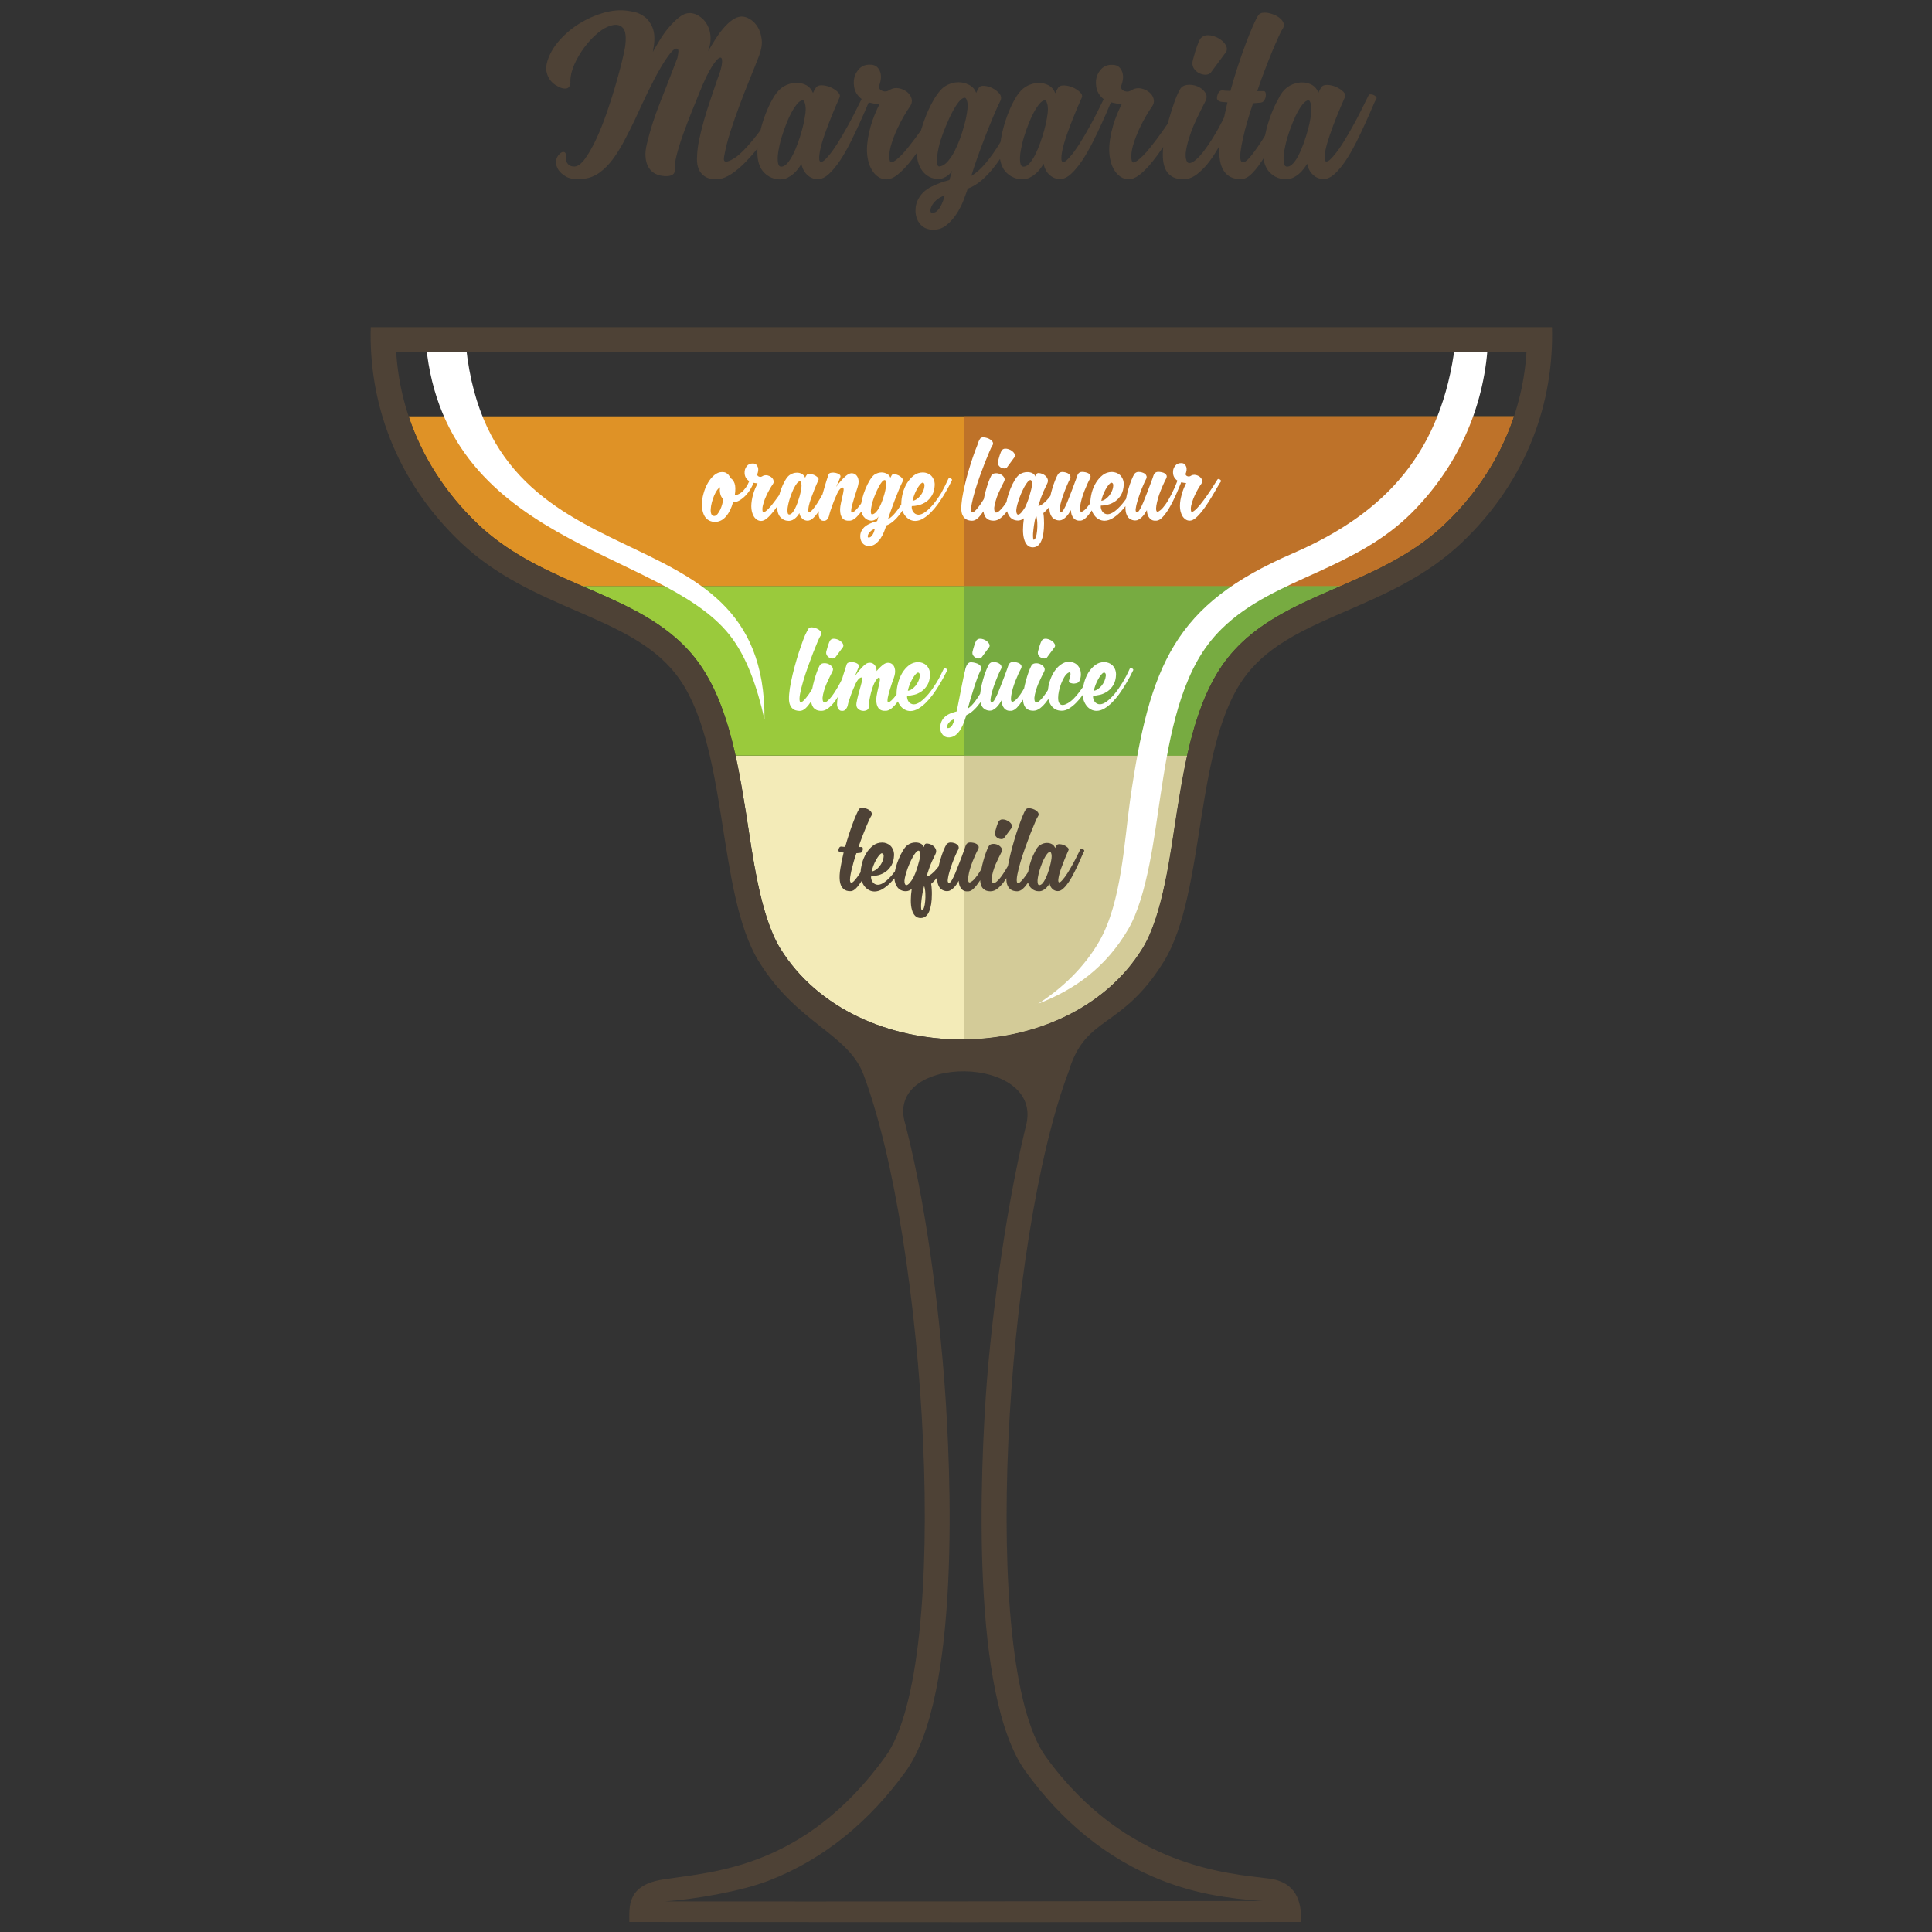 <?xml version="1.0" encoding="utf-8"?>
<!-- Generator: Adobe Illustrator 23.0.1, SVG Export Plug-In . SVG Version: 6.00 Build 0)  -->
<svg version="1.1" id="Margarita" xmlns="http://www.w3.org/2000/svg" xmlns:xlink="http://www.w3.org/1999/xlink" x="0px" y="0px"
	 viewBox="0 0 300 300" style="enable-background:new 0 0 300 300;" xml:space="preserve">
<rect x="0" y="0" width="300" height="300" fill="#333333" stroke="none"/>
<style type="text/css">
	.st0{fill:#4E4236;}
	.st1{fill-rule:evenodd;clip-rule:evenodd;fill:#F3EBB8;}
	.st2{fill-rule:evenodd;clip-rule:evenodd;fill:#9ACA3C;}
	.st3{fill-rule:evenodd;clip-rule:evenodd;fill:#DF9226;}
	.st4{fill-rule:evenodd;clip-rule:evenodd;fill:#D3CB98;}
	.st5{fill-rule:evenodd;clip-rule:evenodd;fill:#77AB41;}
	.st6{fill-rule:evenodd;clip-rule:evenodd;fill:#BE7229;}
	.st7{fill:#FFFFFF;}
	.st8{fill-rule:evenodd;clip-rule:evenodd;fill:#FFFFFF;}
	.st9{fill-rule:evenodd;clip-rule:evenodd;fill:#4E4236;}
</style>
<path class="st0" d="M199.79,13.63c0.38-0.29,0.78-0.5,1.19-0.63c0.41-0.13,0.81-0.2,1.19-0.2c0.58,0,1.09,0.13,1.55,0.38
	c0.45,0.25,0.79,0.66,1.01,1.21c0.08-0.17,0.13-0.29,0.16-0.36c0.04-0.07,0.12-0.2,0.23-0.4c0.17-0.31,0.49-0.46,0.96-0.45
	c0.47,0.01,0.92,0.12,1.37,0.31c0.44,0.19,0.82,0.44,1.13,0.74c0.31,0.3,0.39,0.6,0.25,0.88c-0.45,1.01-0.88,2.01-1.28,3.01
	c-0.4,1-0.75,1.93-1.04,2.79c-0.3,0.86-0.53,1.63-0.67,2.31c-0.14,0.67-0.19,1.19-0.14,1.55c0.05,0.19,0.13,0.3,0.23,0.31
	c0.11,0.01,0.22-0.02,0.36-0.11c0.13-0.08,0.26-0.19,0.38-0.32c0.12-0.13,0.22-0.23,0.29-0.31c0.48-0.53,1-1.23,1.55-2.11
	c0.55-0.88,1.08-1.78,1.6-2.72c0.52-0.94,0.98-1.83,1.4-2.68c0.42-0.85,0.75-1.52,0.99-2c0.05-0.12,0.15-0.18,0.31-0.18
	c0.16,0,0.31,0.03,0.45,0.09c0.15,0.06,0.27,0.14,0.38,0.25c0.11,0.11,0.14,0.22,0.09,0.34c-0.14,0.22-0.37,0.68-0.66,1.39
	c-0.3,0.71-0.66,1.53-1.08,2.45c-0.42,0.92-0.88,1.89-1.38,2.9c-0.51,1.01-1.04,1.94-1.6,2.79c-0.56,0.85-1.14,1.56-1.73,2.11
	c-0.59,0.55-1.18,0.83-1.75,0.83c-0.63,0-1.18-0.22-1.64-0.65c-0.47-0.43-0.78-1.01-0.92-1.73c-0.14,0.26-0.32,0.53-0.54,0.81
	c-0.21,0.28-0.45,0.53-0.72,0.76c-0.26,0.23-0.56,0.42-0.88,0.58c-0.33,0.16-0.68,0.25-1.06,0.27c-1.04,0-1.9-0.35-2.6-1.06
	c-0.52-0.53-0.84-1.25-0.98-2.17l-0.11,0.17c-0.55,0.86-1.1,1.58-1.66,2.14c-0.55,0.57-1.09,0.86-1.62,0.88
	c-1.01,0.05-1.8-0.22-2.38-0.79c-0.57-0.58-0.92-1.4-1.04-2.49c-0.07-0.55-0.08-1.18-0.03-1.87c-0.47,0.85-0.97,1.64-1.5,2.35
	c-0.61,0.82-1.27,1.5-1.96,2.03c-0.69,0.54-1.4,0.8-2.13,0.8c-0.6,0-1.1-0.09-1.51-0.28c-0.41-0.19-0.74-0.46-0.99-0.8
	c-0.25-0.34-0.43-0.74-0.54-1.21c-0.11-0.46-0.16-0.97-0.16-1.53c0-0.38,0.02-0.78,0.06-1.2c-0.5,0.75-1.01,1.45-1.52,2.1
	c-0.66,0.84-1.32,1.54-1.98,2.09c-0.66,0.55-1.28,0.83-1.85,0.83c-0.48,0-0.91-0.13-1.3-0.4c-0.38-0.26-0.7-0.61-0.95-1.03
	c-0.26-0.42-0.45-0.9-0.58-1.44c-0.13-0.54-0.2-1.11-0.2-1.71c0-0.58,0.05-1.18,0.16-1.82c0.11-0.64,0.25-1.27,0.43-1.89
	c0.18-0.62,0.39-1.22,0.63-1.8c0.24-0.58,0.48-1.1,0.72-1.58c-0.48-0.02-0.96-0.1-1.44-0.22c-0.08-0.02-0.15-0.04-0.22-0.06
	c-0.11,0.22-0.23,0.5-0.37,0.84c-0.3,0.71-0.66,1.53-1.08,2.45c-0.42,0.92-0.88,1.89-1.39,2.9c-0.5,1.01-1.04,1.94-1.6,2.79
	c-0.57,0.85-1.14,1.56-1.73,2.11c-0.59,0.55-1.17,0.83-1.75,0.83c-0.62,0-1.17-0.22-1.64-0.65c-0.47-0.43-0.77-1.01-0.91-1.73
	c-0.15,0.26-0.33,0.53-0.54,0.81c-0.21,0.28-0.45,0.53-0.72,0.76c-0.27,0.23-0.56,0.42-0.88,0.58c-0.32,0.16-0.68,0.25-1.06,0.27
	c-1.03,0-1.9-0.35-2.6-1.06c-0.5-0.51-0.82-1.21-0.97-2.1c-0.28,0.42-0.57,0.81-0.87,1.2c-0.62,0.81-1.29,1.51-1.98,2.11
	c-0.69,0.6-1.42,1.03-2.16,1.3c-0.17,0.51-0.4,1.13-0.68,1.87c-0.29,0.74-0.66,1.46-1.12,2.14c-0.45,0.68-0.99,1.26-1.6,1.73
	c-0.61,0.47-1.33,0.68-2.15,0.63c-0.58-0.02-1.06-0.19-1.46-0.5c-0.4-0.31-0.68-0.7-0.87-1.17c-0.18-0.47-0.26-0.98-0.23-1.53
	c0.02-0.55,0.17-1.07,0.43-1.55c0.43-0.82,1.11-1.45,2.02-1.91c0.91-0.46,1.85-0.8,2.81-1.04l0.43-1.48
	c-0.22,0.41-0.54,0.73-0.98,0.97c-0.43,0.24-0.83,0.36-1.19,0.36c-1.01-0.05-1.81-0.46-2.42-1.22c-0.57-0.73-0.87-1.68-0.9-2.84
	c-0.29,0.41-0.59,0.8-0.88,1.18c-0.66,0.84-1.32,1.54-1.98,2.09c-0.66,0.55-1.28,0.83-1.85,0.83c-0.48,0-0.91-0.13-1.29-0.4
	c-0.39-0.26-0.7-0.61-0.96-1.03c-0.26-0.42-0.44-0.9-0.58-1.44c-0.13-0.54-0.2-1.11-0.2-1.71c0-0.58,0.06-1.18,0.16-1.82
	c0.11-0.64,0.25-1.27,0.43-1.89c0.18-0.62,0.39-1.22,0.63-1.8c0.24-0.58,0.48-1.1,0.72-1.58c-0.48-0.02-0.96-0.1-1.44-0.22
	c-0.08-0.02-0.15-0.04-0.22-0.06c-0.11,0.22-0.23,0.5-0.37,0.84c-0.3,0.71-0.66,1.53-1.08,2.45c-0.42,0.92-0.88,1.89-1.38,2.9
	c-0.51,1.01-1.04,1.94-1.6,2.79c-0.57,0.85-1.14,1.56-1.73,2.11c-0.59,0.55-1.17,0.83-1.75,0.83c-0.62,0-1.17-0.22-1.63-0.65
	c-0.47-0.43-0.78-1.01-0.92-1.73c-0.14,0.26-0.33,0.53-0.54,0.81c-0.21,0.28-0.45,0.53-0.72,0.76c-0.27,0.23-0.56,0.42-0.88,0.58
	c-0.32,0.16-0.68,0.25-1.06,0.27c-1.03,0-1.9-0.35-2.59-1.06c-0.7-0.71-1.05-1.77-1.05-3.19c0-0.18,0.01-0.37,0.02-0.56
	c-0.59,0.75-1.2,1.44-1.81,2.07c-0.75,0.77-1.49,1.4-2.23,1.89c-0.75,0.49-1.45,0.76-2.09,0.81c-1.06,0.1-1.89-0.17-2.49-0.79
	c-0.6-0.62-0.85-1.55-0.76-2.77c0.03-0.82,0.14-1.7,0.34-2.65c0.2-0.95,0.45-1.93,0.74-2.95c0.29-1.02,0.61-2.07,0.98-3.13
	c0.36-1.07,0.72-2.13,1.08-3.19c0.46-1.15,0.7-2.03,0.74-2.63c0.04-0.6-0.09-0.85-0.38-0.74c-0.29,0.11-0.71,0.59-1.24,1.44
	c-0.54,0.85-1.16,2.14-1.85,3.87c-0.39,0.94-0.81,1.99-1.28,3.15c-0.46,1.16-0.9,2.32-1.31,3.46c-0.41,1.14-0.74,2.2-0.99,3.19
	c-0.25,0.98-0.35,1.75-0.31,2.31c0.03,0.34-0.08,0.58-0.31,0.72c-0.22,0.14-0.5,0.22-0.83,0.24c-0.32,0.01-0.64-0.01-0.96-0.07
	c-0.31-0.06-0.54-0.13-0.68-0.2c-0.26-0.1-0.53-0.26-0.79-0.5c-0.27-0.24-0.48-0.55-0.65-0.92c-0.17-0.37-0.27-0.83-0.31-1.37
	c-0.04-0.54,0.03-1.17,0.2-1.89c0.48-2.07,1.17-4.21,2.05-6.45c0.89-2.23,1.79-4.55,2.7-6.95c0.05-0.19,0.09-0.46,0.14-0.79
	c0.05-0.34,0.01-0.54-0.11-0.61c-0.24-0.17-0.6,0.03-1.08,0.61c-0.48,0.58-1.02,1.39-1.62,2.43c-0.6,1.04-1.24,2.26-1.91,3.64
	c-0.67,1.38-1.33,2.79-1.98,4.23c-0.58,1.2-1.15,2.33-1.71,3.4c-0.57,1.07-1.16,2.02-1.78,2.85c-0.63,0.83-1.3,1.51-2.02,2.03
	c-0.72,0.53-1.53,0.85-2.42,0.97c-0.48,0.07-0.97,0.08-1.48,0.04c-0.5-0.05-0.91-0.16-1.22-0.32c-0.63-0.36-1.06-0.74-1.3-1.13
	c-0.24-0.4-0.36-0.77-0.36-1.14c0-0.36,0.09-0.68,0.27-0.95c0.18-0.28,0.37-0.47,0.58-0.58c0.2-0.11,0.38-0.11,0.52-0.02
	c0.14,0.1,0.2,0.33,0.18,0.68c-0.05,0.48,0.06,0.86,0.31,1.14c0.26,0.28,0.6,0.4,1.03,0.38c0.51-0.02,1.05-0.43,1.62-1.21
	c0.57-0.78,1.14-1.78,1.71-2.99c0.57-1.21,1.11-2.56,1.62-4.03c0.52-1.48,0.98-2.91,1.38-4.3c0.41-1.39,0.75-2.66,1.03-3.8
	c0.28-1.14,0.45-1.99,0.52-2.54c0.15-1.3,0.03-2.17-0.34-2.61c-0.37-0.44-0.88-0.61-1.53-0.49c-0.77,0.14-1.54,0.53-2.32,1.17
	c-0.78,0.64-1.5,1.39-2.14,2.25c-0.65,0.86-1.18,1.77-1.59,2.7c-0.41,0.94-0.61,1.78-0.61,2.52c0.03,0.48-0.07,0.82-0.27,1.03
	c-0.2,0.2-0.55,0.25-1.03,0.13c-0.32-0.1-0.64-0.25-0.99-0.47c-0.35-0.22-0.65-0.5-0.9-0.85c-0.25-0.35-0.42-0.76-0.52-1.24
	c-0.1-0.48-0.05-1.03,0.14-1.66c0.36-1.15,0.99-2.23,1.9-3.24c0.9-1.01,1.93-1.87,3.1-2.59c1.16-0.72,2.4-1.27,3.69-1.64
	c1.29-0.37,2.51-0.49,3.64-0.34c0.24,0.02,0.62,0.09,1.15,0.2c0.53,0.11,1.05,0.35,1.57,0.72c0.52,0.37,0.93,0.93,1.26,1.68
	c0.32,0.74,0.39,1.77,0.19,3.06c-0.05,0.12-0.07,0.24-0.07,0.36c0,0.12-0.02,0.25-0.07,0.4c0.29-0.53,0.65-1.15,1.08-1.85
	c0.43-0.71,0.9-1.37,1.42-1.98c0.52-0.61,1.05-1.13,1.6-1.57c0.55-0.43,1.1-0.65,1.66-0.65c0.36,0,0.74,0.1,1.12,0.29
	c0.38,0.19,0.73,0.46,1.05,0.79c0.31,0.34,0.56,0.75,0.76,1.24c0.19,0.49,0.29,1.04,0.29,1.64c0,0.29-0.03,0.59-0.09,0.9
	c-0.06,0.31-0.15,0.64-0.27,0.97c-0.03,0.05-0.04,0.08-0.04,0.11c0.27-0.46,0.59-1,0.98-1.62c0.38-0.62,0.8-1.22,1.26-1.78
	c0.45-0.56,0.94-1.04,1.46-1.42c0.52-0.38,1.04-0.58,1.57-0.58c0.38,0,0.8,0.14,1.26,0.41c0.45,0.28,0.84,0.67,1.17,1.19
	c0.32,0.52,0.53,1.15,0.63,1.91c0.1,0.76-0.04,1.6-0.39,2.54c-0.43,1.13-0.92,2.35-1.46,3.67c-0.54,1.32-1.07,2.67-1.58,4.05
	c-0.52,1.38-0.99,2.75-1.43,4.11c-0.43,1.36-0.76,2.64-0.97,3.84c-0.1,0.53-0.01,0.8,0.27,0.81c0.28,0.01,0.69-0.15,1.24-0.49
	c0.43-0.24,0.97-0.7,1.62-1.37c0.65-0.67,1.32-1.46,2.02-2.36c0.17-0.21,0.33-0.43,0.5-0.66c0.19-0.8,0.43-1.57,0.71-2.32
	c0.35-0.94,0.74-1.78,1.17-2.54c0.43-0.76,0.88-1.31,1.33-1.67c0.39-0.29,0.78-0.5,1.19-0.63c0.41-0.13,0.8-0.2,1.19-0.2
	c0.57,0,1.09,0.13,1.55,0.38c0.45,0.25,0.79,0.66,1.01,1.21c0.07-0.17,0.13-0.29,0.16-0.36c0.04-0.07,0.11-0.2,0.24-0.4
	c0.17-0.31,0.49-0.46,0.96-0.45c0.46,0.01,0.92,0.12,1.37,0.31c0.44,0.19,0.82,0.44,1.13,0.74c0.31,0.3,0.39,0.6,0.25,0.88
	c-0.45,1.01-0.88,2.01-1.28,3.01c-0.4,1-0.75,1.93-1.05,2.79c-0.3,0.86-0.52,1.63-0.66,2.31c-0.14,0.67-0.19,1.19-0.14,1.55
	c0.05,0.19,0.12,0.3,0.23,0.31c0.11,0.01,0.22-0.02,0.36-0.11c0.13-0.08,0.26-0.19,0.38-0.32c0.12-0.13,0.21-0.23,0.29-0.31
	c0.48-0.53,1-1.23,1.55-2.11c0.55-0.88,1.08-1.78,1.6-2.72c0.52-0.94,0.99-1.83,1.4-2.68c0.3-0.6,0.55-1.11,0.76-1.52
	c-0.32-0.24-0.59-0.54-0.81-0.89c-0.24-0.4-0.37-0.87-0.4-1.42c-0.05-0.82,0.16-1.53,0.63-2.14c0.47-0.61,1.1-0.91,1.9-0.88
	c0.43,0,0.77,0.11,1.03,0.32c0.25,0.22,0.43,0.49,0.54,0.83c0.11,0.34,0.14,0.7,0.09,1.1c-0.05,0.4-0.16,0.79-0.32,1.17
	c0.05,0.33,0.26,0.56,0.63,0.68c0.37,0.12,0.73,0.06,1.06-0.18c0.34-0.19,0.67-0.29,1.01-0.29c0.36,0,0.73,0.08,1.1,0.25
	c0.37,0.17,0.67,0.38,0.9,0.65c0.22,0.26,0.37,0.56,0.43,0.9c0.06,0.34-0.03,0.68-0.27,1.05c-0.26,0.36-0.57,0.85-0.93,1.46
	c-0.36,0.61-0.71,1.28-1.04,2c-0.34,0.72-0.63,1.45-0.87,2.2c-0.24,0.74-0.37,1.42-0.39,2.02c0,0.41,0.05,0.71,0.14,0.9
	c0.1,0.19,0.38,0.12,0.86-0.22c0.55-0.41,1.19-1.05,1.89-1.93c0.68-0.85,1.36-1.75,2.04-2.71c0.23-0.8,0.5-1.58,0.81-2.35
	c0.4-0.98,0.84-1.87,1.33-2.67c0.5-0.79,0.96-1.36,1.39-1.69c0.38-0.26,0.77-0.46,1.17-0.58c0.39-0.12,0.77-0.18,1.13-0.18
	c0.55,0,1.09,0.13,1.62,0.4c0.53,0.26,0.9,0.68,1.12,1.26c0.05-0.14,0.12-0.29,0.21-0.43c0.1-0.14,0.17-0.28,0.21-0.4
	c0.15-0.22,0.43-0.31,0.87-0.27c0.43,0.04,0.86,0.16,1.28,0.38c0.42,0.22,0.77,0.49,1.04,0.83c0.28,0.34,0.33,0.7,0.16,1.08
	c-0.36,0.72-0.75,1.58-1.17,2.59c-0.42,1.01-0.84,2.06-1.26,3.15c-0.42,1.09-0.82,2.16-1.19,3.21c-0.37,1.04-0.67,1.96-0.91,2.75
	c0.79-0.48,1.56-1.17,2.3-2.07c0.75-0.9,1.46-1.91,2.14-3.04l0.1-0.16c0.05-0.39,0.12-0.8,0.21-1.21c0.22-1.01,0.5-1.98,0.85-2.92
	c0.35-0.94,0.74-1.78,1.17-2.54c0.43-0.76,0.88-1.31,1.33-1.67c0.38-0.29,0.78-0.5,1.19-0.63c0.41-0.13,0.8-0.2,1.19-0.2
	c0.58,0,1.09,0.13,1.55,0.38c0.45,0.25,0.79,0.66,1.01,1.21c0.07-0.17,0.13-0.29,0.16-0.36c0.04-0.07,0.11-0.2,0.23-0.4
	c0.17-0.31,0.49-0.46,0.95-0.45c0.47,0.01,0.92,0.12,1.37,0.31c0.44,0.19,0.82,0.44,1.13,0.74c0.32,0.3,0.4,0.6,0.26,0.88
	c-0.46,1.01-0.88,2.01-1.28,3.01c-0.4,1-0.75,1.93-1.05,2.79c-0.3,0.86-0.52,1.63-0.66,2.31c-0.15,0.67-0.19,1.19-0.15,1.55
	c0.05,0.19,0.13,0.3,0.23,0.31c0.11,0.01,0.23-0.02,0.36-0.11c0.13-0.08,0.26-0.19,0.38-0.32c0.12-0.13,0.21-0.23,0.29-0.31
	c0.48-0.53,1-1.23,1.55-2.11c0.55-0.88,1.09-1.78,1.6-2.72c0.52-0.94,0.99-1.83,1.4-2.68c0.3-0.6,0.55-1.11,0.75-1.52
	c-0.32-0.24-0.59-0.54-0.8-0.89c-0.24-0.4-0.37-0.87-0.4-1.42c-0.05-0.82,0.16-1.53,0.63-2.14c0.47-0.61,1.1-0.91,1.89-0.88
	c0.43,0,0.78,0.11,1.03,0.32c0.26,0.22,0.43,0.49,0.54,0.83c0.11,0.34,0.14,0.7,0.09,1.1c-0.05,0.4-0.16,0.79-0.33,1.17
	c0.05,0.33,0.26,0.56,0.63,0.68c0.37,0.12,0.73,0.06,1.06-0.18c0.34-0.19,0.67-0.29,1.01-0.29c0.36,0,0.73,0.08,1.1,0.25
	c0.37,0.17,0.67,0.38,0.9,0.65c0.23,0.26,0.37,0.56,0.43,0.9c0.06,0.34-0.03,0.68-0.27,1.05c-0.26,0.36-0.58,0.85-0.93,1.46
	c-0.36,0.61-0.71,1.28-1.05,2c-0.33,0.72-0.62,1.45-0.86,2.2c-0.24,0.74-0.37,1.42-0.39,2.02c0,0.41,0.05,0.71,0.14,0.9
	c0.1,0.19,0.38,0.12,0.86-0.22c0.55-0.41,1.19-1.05,1.89-1.93c0.71-0.88,1.41-1.81,2.11-2.81c0.22-0.32,0.44-0.64,0.66-0.96
	c0.06-0.21,0.11-0.42,0.17-0.62c0.27-0.95,0.55-1.84,0.85-2.68c0.3-0.84,0.59-1.51,0.88-2.02c0.22-0.41,0.6-0.64,1.15-0.7
	c0.55-0.06,1.08,0.02,1.58,0.23c0.51,0.22,0.9,0.53,1.19,0.95c0.29,0.42,0.29,0.89,0,1.42c-0.22,0.43-0.49,0.97-0.81,1.6
	c-0.32,0.64-0.64,1.32-0.96,2.05c-0.31,0.73-0.58,1.48-0.81,2.25c-0.23,0.77-0.38,1.48-0.45,2.12c0,0.12,0,0.26,0,0.42
	c0,0.16,0.02,0.31,0.05,0.47c0.04,0.16,0.09,0.3,0.16,0.42c0.07,0.12,0.18,0.19,0.32,0.22c0.29,0,0.64-0.17,1.05-0.52
	c0.41-0.35,0.83-0.82,1.28-1.4c0.44-0.59,0.9-1.26,1.37-2.02c0.47-0.76,0.9-1.52,1.3-2.29c0.15-0.29,0.3-0.58,0.43-0.87
	c0.16-0.76,0.33-1.54,0.52-2.34l-0.54-0.04c-0.41-0.02-0.69-0.09-0.85-0.2c-0.15-0.11-0.23-0.25-0.23-0.42
	c0-0.26,0.08-0.54,0.23-0.83c0.16-0.29,0.4-0.41,0.74-0.36c0.19,0.03,0.38,0.04,0.56,0.05c0.18,0.01,0.37,0.02,0.56,0.02
	c0.36-1.32,0.75-2.62,1.17-3.89c0.42-1.27,0.83-2.44,1.23-3.5c0.4-1.06,0.76-1.96,1.1-2.72c0.34-0.76,0.6-1.28,0.79-1.57
	c0.19-0.31,0.52-0.47,0.98-0.47c0.38,0,0.79,0.07,1.21,0.22c0.42,0.14,0.79,0.33,1.1,0.56c0.31,0.23,0.53,0.5,0.65,0.81
	c0.12,0.31,0.07,0.64-0.14,0.97c-0.15,0.19-0.36,0.59-0.63,1.21c-0.28,0.61-0.59,1.35-0.96,2.21c-0.36,0.86-0.74,1.83-1.15,2.9
	c-0.41,1.07-0.81,2.17-1.19,3.3h1.01c0.14,0,0.24,0.09,0.29,0.27c0.05,0.18,0.05,0.38,0.02,0.59c-0.04,0.22-0.12,0.42-0.26,0.61
	c-0.13,0.19-0.31,0.3-0.52,0.32c-0.19,0.02-0.38,0.04-0.58,0.05c-0.19,0.01-0.4,0.03-0.61,0.05c-0.34,0.98-0.63,1.94-0.9,2.86
	c-0.27,0.92-0.49,1.78-0.66,2.57c-0.18,0.79-0.31,1.49-0.38,2.09c-0.08,0.6-0.06,1.06,0.03,1.37c0.05,0.14,0.15,0.23,0.29,0.25
	c0.14,0.02,0.28,0,0.39-0.07c0.27-0.17,0.58-0.47,0.94-0.92c0.36-0.44,0.74-0.97,1.15-1.57c0.33-0.48,0.66-1,1-1.56
	c0.02-0.08,0.03-0.16,0.05-0.24c0.21-1.01,0.5-1.98,0.85-2.92c0.35-0.94,0.74-1.78,1.17-2.54
	C198.88,14.55,199.33,13.99,199.79,13.63L199.79,13.63z M187.97,11.33c-0.21,0.19-0.5,0.28-0.85,0.27
	c-0.35-0.01-0.68-0.11-1.01-0.29c-0.32-0.18-0.58-0.44-0.78-0.77c-0.19-0.34-0.22-0.73-0.11-1.19c0.07-0.24,0.15-0.52,0.24-0.85
	c0.08-0.32,0.18-0.65,0.29-0.97c0.11-0.32,0.22-0.63,0.34-0.92c0.12-0.29,0.24-0.52,0.36-0.68c0.14-0.15,0.29-0.25,0.43-0.32
	c0.15-0.07,0.33-0.12,0.54-0.14c0.36-0.02,0.75,0.04,1.15,0.18c0.41,0.14,0.77,0.34,1.1,0.6c0.32,0.25,0.56,0.54,0.72,0.86
	c0.15,0.32,0.16,0.63,0.02,0.92L187.97,11.33L187.97,11.33z M162.72,16.95c0-0.07-0.01-0.19-0.02-0.34
	c-0.01-0.16-0.04-0.31-0.07-0.45c-0.04-0.14-0.09-0.28-0.14-0.4c-0.06-0.12-0.14-0.18-0.23-0.18c-0.29,0-0.61,0.22-0.96,0.67
	c-0.35,0.44-0.68,1-1.01,1.67c-0.33,0.67-0.63,1.42-0.92,2.23c-0.29,0.82-0.52,1.58-0.68,2.3c-0.05,0.22-0.11,0.52-0.18,0.9
	c-0.07,0.39-0.12,0.76-0.13,1.14c-0.01,0.37,0.02,0.7,0.09,0.97c0.07,0.28,0.22,0.42,0.46,0.42c0.31,0,0.62-0.17,0.94-0.52
	c0.31-0.35,0.6-0.8,0.88-1.35c0.28-0.55,0.54-1.16,0.78-1.84c0.24-0.67,0.45-1.34,0.63-2c0.18-0.66,0.32-1.28,0.41-1.86
	C162.67,17.74,162.72,17.28,162.72,16.95L162.72,16.95z M150.26,16.41c0-0.07,0-0.17-0.02-0.31c-0.01-0.13-0.03-0.26-0.07-0.4
	c-0.04-0.13-0.08-0.25-0.14-0.36c-0.06-0.11-0.14-0.16-0.23-0.16c-0.26,0-0.56,0.2-0.9,0.61c-0.34,0.41-0.67,0.94-1.01,1.58
	c-0.34,0.65-0.67,1.36-0.99,2.14c-0.33,0.78-0.61,1.54-0.85,2.29c-0.1,0.29-0.2,0.68-0.31,1.17c-0.11,0.49-0.18,0.96-0.23,1.4
	c-0.05,0.44-0.04,0.82,0.02,1.12c0.06,0.3,0.22,0.41,0.49,0.34c0.41-0.1,0.8-0.36,1.17-0.79c0.37-0.43,0.72-0.95,1.03-1.55
	c0.31-0.6,0.59-1.25,0.85-1.96c0.25-0.71,0.47-1.39,0.65-2.05c0.18-0.66,0.32-1.27,0.41-1.82C150.21,17.12,150.26,16.7,150.26,16.41
	L150.26,16.41z M146.69,30.35c-0.55,0.19-0.99,0.44-1.31,0.74c-0.33,0.3-0.56,0.59-0.7,0.88c-0.14,0.29-0.21,0.54-0.2,0.76
	c0.02,0.22,0.09,0.32,0.23,0.32c0.29,0,0.54-0.08,0.74-0.25c0.2-0.17,0.38-0.38,0.54-0.65c0.15-0.26,0.29-0.55,0.41-0.86
	C146.52,30.97,146.62,30.66,146.69,30.35L146.69,30.35z M125.11,16.95c0-0.07,0-0.19-0.02-0.34c-0.01-0.16-0.04-0.31-0.07-0.45
	c-0.04-0.14-0.08-0.28-0.14-0.4c-0.06-0.12-0.14-0.18-0.24-0.18c-0.29,0-0.61,0.22-0.96,0.67c-0.35,0.44-0.68,1-1.01,1.67
	c-0.33,0.67-0.63,1.42-0.92,2.23c-0.29,0.82-0.52,1.58-0.68,2.3c-0.05,0.22-0.11,0.52-0.18,0.9c-0.07,0.39-0.12,0.76-0.13,1.14
	c-0.01,0.37,0.02,0.7,0.09,0.97c0.07,0.28,0.22,0.42,0.46,0.42c0.32,0,0.63-0.17,0.94-0.52c0.31-0.35,0.6-0.8,0.88-1.35
	c0.28-0.55,0.54-1.16,0.78-1.84c0.24-0.67,0.45-1.34,0.63-2c0.18-0.66,0.32-1.28,0.41-1.86C125.06,17.74,125.11,17.28,125.11,16.95
	L125.11,16.95z M203.64,16.95c0-0.07,0-0.19-0.02-0.34c-0.01-0.16-0.04-0.31-0.07-0.45c-0.04-0.14-0.08-0.28-0.14-0.4
	c-0.06-0.12-0.14-0.18-0.23-0.18c-0.29,0-0.6,0.22-0.95,0.67c-0.35,0.44-0.68,1-1.01,1.67c-0.32,0.67-0.63,1.42-0.92,2.23
	c-0.29,0.82-0.52,1.58-0.68,2.3c-0.05,0.22-0.11,0.52-0.18,0.9c-0.07,0.39-0.11,0.76-0.13,1.14c-0.01,0.37,0.02,0.7,0.09,0.97
	c0.07,0.28,0.23,0.42,0.47,0.42c0.31,0,0.62-0.17,0.94-0.52c0.31-0.35,0.61-0.8,0.88-1.35c0.28-0.55,0.53-1.16,0.77-1.84
	c0.24-0.67,0.45-1.34,0.63-2c0.18-0.66,0.32-1.28,0.41-1.86C203.59,17.74,203.64,17.28,203.64,16.95L203.64,16.95z"/>
<path class="st1" d="M114.22,117.34h70.11c-0.67,3.06-1.16,6.11-1.61,8.9c-0.96,6.05-2.11,15.85-5.33,21.05
	c-11.65,18.82-44.57,18.82-56.22,0c-3.21-5.2-4.36-15-5.33-21.05C115.38,123.44,114.89,120.39,114.22,117.34L114.22,117.34z"/>
<path class="st2" d="M90.37,90.99h117.79c-5.36,2.33-10.99,4.67-15.29,8.72c-0.82,0.77-1.58,1.6-2.27,2.48
	c-3.24,4.1-5.06,9.63-6.28,15.14h-70.11c-1.22-5.51-3.04-11.04-6.28-15.14c-0.69-0.88-1.46-1.71-2.27-2.48
	C101.37,95.66,95.74,93.32,90.37,90.99L90.37,90.99z"/>
<path class="st3" d="M63.45,64.65h171.63c-2.09,6.27-5.75,11.97-10.73,16.72c-4.52,4.31-9.89,6.87-15.54,9.34l-0.65,0.28H90.37
	l-0.65-0.28c-5.65-2.47-11.02-5.03-15.53-9.34C69.2,76.61,65.54,70.92,63.45,64.65L63.45,64.65z"/>
<path class="st4" d="M149.68,117.34h34.64c-0.67,3.06-1.16,6.11-1.61,8.9c-0.96,6.05-2.11,15.85-5.33,21.05
	c-5.75,9.3-16.69,14-27.7,14.11V117.34L149.68,117.34z"/>
<path class="st5" d="M149.68,90.99h58.48c-5.36,2.33-10.99,4.67-15.29,8.72c-0.82,0.77-1.58,1.6-2.27,2.48
	c-3.24,4.1-5.06,9.63-6.28,15.14h-34.64V90.99L149.68,90.99z"/>
<path class="st6" d="M149.68,64.65h85.4c-2.09,6.27-5.75,11.97-10.73,16.72c-4.52,4.31-9.89,6.87-15.54,9.34l-0.65,0.28h-58.48
	V64.65L149.68,64.65z"/>
<path class="st7" d="M152.18,68.14c0.1-0.16,0.26-0.23,0.5-0.23c0.19,0,0.39,0.04,0.61,0.11c0.21,0.07,0.39,0.16,0.55,0.28
	c0.16,0.11,0.27,0.25,0.33,0.4c0.06,0.16,0.04,0.32-0.08,0.49c-0.09,0.13-0.25,0.44-0.45,0.93c-0.21,0.49-0.45,1.07-0.72,1.75
	c-0.26,0.68-0.53,1.4-0.81,2.18c-0.28,0.77-0.52,1.52-0.73,2.23c-0.21,0.71-0.37,1.35-0.48,1.92c-0.11,0.56-0.13,0.97-0.06,1.21
	c0.03,0.07,0.07,0.11,0.13,0.13c0.07,0.01,0.13,0,0.19-0.03c0.19-0.12,0.42-0.34,0.68-0.67c0.27-0.32,0.54-0.72,0.82-1.17l0.11-0.18
	c0.08-0.44,0.18-0.86,0.3-1.29c0.13-0.48,0.27-0.92,0.42-1.34c0.15-0.42,0.3-0.76,0.44-1.01c0.11-0.2,0.3-0.32,0.58-0.35
	c0.28-0.03,0.54,0.01,0.79,0.12c0.26,0.11,0.45,0.27,0.59,0.48c0.15,0.21,0.15,0.45,0,0.71c-0.11,0.22-0.24,0.48-0.4,0.8
	c-0.16,0.32-0.32,0.66-0.48,1.03c-0.16,0.37-0.29,0.74-0.4,1.13c-0.12,0.38-0.19,0.74-0.23,1.06c0,0.06,0,0.13,0,0.21
	c0,0.08,0.01,0.16,0.03,0.23c0.02,0.08,0.04,0.15,0.08,0.21c0.04,0.06,0.09,0.1,0.16,0.11c0.15,0,0.32-0.09,0.53-0.26
	c0.2-0.17,0.41-0.41,0.64-0.7c0.15-0.2,0.31-0.42,0.47-0.67c0.03-0.2,0.07-0.4,0.13-0.62c0.13-0.5,0.29-1,0.5-1.49
	c0.2-0.49,0.42-0.92,0.66-1.32c0.24-0.39,0.48-0.67,0.72-0.84c0.19-0.13,0.39-0.23,0.6-0.29c0.2-0.06,0.41-0.09,0.61-0.09
	c0.29,0,0.55,0.05,0.78,0.16c0.23,0.11,0.4,0.3,0.52,0.56c0.03-0.1,0.07-0.2,0.1-0.32c0.03-0.11,0.09-0.19,0.19-0.22
	c0.12-0.05,0.29-0.04,0.52,0.02c0.23,0.06,0.44,0.16,0.63,0.31c0.19,0.14,0.33,0.33,0.42,0.55c0.09,0.22,0.07,0.48-0.08,0.76
	c-0.39,0.78-0.69,1.47-0.91,2.05c-0.21,0.59-0.35,1.06-0.44,1.42c0.27-0.08,0.53-0.23,0.78-0.43c0.26-0.2,0.53-0.47,0.8-0.81
	c0.09-0.11,0.18-0.22,0.28-0.35c0.08-0.37,0.17-0.73,0.28-1.08c0.15-0.51,0.31-0.97,0.48-1.39c0.17-0.42,0.32-0.73,0.45-0.94
	c0.17-0.2,0.39-0.31,0.65-0.31c0.18,0,0.36,0.03,0.54,0.08s0.33,0.13,0.46,0.22c0.13,0.1,0.21,0.22,0.25,0.37
	c0.04,0.15,0,0.32-0.11,0.51c-0.11,0.2-0.24,0.49-0.4,0.86c-0.16,0.37-0.32,0.76-0.48,1.2c-0.16,0.43-0.3,0.86-0.43,1.3
	c-0.13,0.43-0.21,0.82-0.25,1.15c-0.05,0.31,0,0.5,0.13,0.56c0.14,0.06,0.31-0.09,0.52-0.45c0.15-0.26,0.32-0.61,0.5-1.03
	c0.17-0.42,0.35-0.86,0.52-1.31s0.34-0.89,0.5-1.32c0.16-0.43,0.3-0.8,0.41-1.1c0.06-0.18,0.11-0.34,0.16-0.47
	c0.05-0.13,0.09-0.22,0.13-0.27c0.13-0.2,0.34-0.31,0.61-0.31c0.18,0,0.36,0.02,0.55,0.06c0.18,0.04,0.34,0.1,0.48,0.19
	c0.13,0.08,0.22,0.19,0.27,0.32c0.05,0.13,0.03,0.29-0.07,0.49c-0.11,0.19-0.24,0.45-0.39,0.78c-0.15,0.33-0.3,0.69-0.46,1.08
	c-0.15,0.39-0.29,0.79-0.41,1.19c-0.12,0.4-0.2,0.78-0.25,1.13c0,0.04-0.01,0.1-0.02,0.21c-0.01,0.1-0.02,0.21-0.02,0.31
	c0,0.11,0.01,0.21,0.04,0.29c0.03,0.08,0.08,0.13,0.15,0.14c0.12,0,0.29-0.09,0.51-0.27c0.21-0.18,0.47-0.47,0.76-0.88
	c0.05-0.07,0.1-0.14,0.14-0.21c0.01-0.5,0.08-1.02,0.22-1.58c0.15-0.57,0.37-1.09,0.66-1.57c0.29-0.47,0.64-0.87,1.05-1.19
	c0.41-0.32,0.89-0.48,1.44-0.48c0.21,0,0.43,0.04,0.65,0.12c0.22,0.08,0.42,0.2,0.59,0.35c0.17,0.16,0.31,0.36,0.42,0.6
	c0.11,0.25,0.17,0.54,0.17,0.87c-0.03,0.64-0.16,1.16-0.4,1.59c-0.25,0.42-0.55,0.76-0.91,1.01c-0.36,0.25-0.74,0.43-1.14,0.53
	c-0.4,0.1-0.77,0.15-1.11,0.15c-0.03,0.16-0.02,0.31,0.03,0.48c0.05,0.16,0.11,0.31,0.2,0.43c0.09,0.13,0.2,0.23,0.34,0.31
	c0.14,0.08,0.3,0.12,0.48,0.12c0.31,0,0.66-0.15,1.06-0.43c0.39-0.29,0.8-0.68,1.22-1.18c0.19-0.24,0.39-0.49,0.58-0.76v0
	c0.1-0.53,0.22-1.05,0.37-1.56c0.15-0.51,0.31-0.97,0.48-1.39c0.17-0.42,0.32-0.73,0.45-0.94c0.17-0.2,0.38-0.31,0.65-0.31
	c0.18,0,0.36,0.03,0.54,0.08c0.18,0.05,0.33,0.13,0.46,0.22c0.12,0.1,0.2,0.22,0.24,0.37c0.04,0.15,0,0.32-0.11,0.51
	c-0.11,0.2-0.25,0.49-0.4,0.86c-0.16,0.37-0.32,0.76-0.48,1.2c-0.15,0.43-0.3,0.86-0.43,1.3c-0.13,0.43-0.22,0.82-0.26,1.15
	c-0.05,0.31,0,0.5,0.14,0.56c0.14,0.06,0.31-0.09,0.51-0.45c0.16-0.26,0.32-0.61,0.5-1.03c0.17-0.42,0.35-0.86,0.52-1.31
	c0.18-0.45,0.34-0.89,0.51-1.32c0.16-0.43,0.3-0.8,0.41-1.1c0.06-0.18,0.11-0.34,0.16-0.47c0.05-0.13,0.09-0.22,0.13-0.27
	c0.13-0.2,0.34-0.31,0.61-0.31c0.18,0,0.36,0.02,0.55,0.06c0.19,0.04,0.35,0.1,0.48,0.19c0.13,0.08,0.22,0.19,0.27,0.32
	c0.05,0.13,0.02,0.29-0.08,0.49c-0.11,0.19-0.23,0.45-0.38,0.78c-0.15,0.33-0.31,0.69-0.46,1.08c-0.16,0.39-0.3,0.79-0.41,1.19
	c-0.12,0.4-0.2,0.78-0.26,1.13c0,0.04-0.01,0.1-0.02,0.21c-0.02,0.1-0.02,0.21-0.02,0.31c0,0.11,0.02,0.21,0.05,0.29
	c0.03,0.08,0.08,0.13,0.15,0.14c0.12,0,0.29-0.09,0.51-0.27c0.21-0.18,0.47-0.47,0.76-0.88c0.29-0.41,0.6-0.94,0.93-1.59
	c0.3-0.58,0.61-1.27,0.92-2.08l-0.03-0.02c-0.19-0.13-0.34-0.29-0.46-0.49c-0.12-0.2-0.19-0.43-0.2-0.71
	c-0.03-0.41,0.08-0.76,0.32-1.07c0.23-0.31,0.55-0.45,0.95-0.44c0.21,0,0.39,0.05,0.51,0.16c0.13,0.11,0.21,0.25,0.27,0.42
	c0.06,0.17,0.07,0.35,0.05,0.55c-0.03,0.2-0.08,0.39-0.16,0.58c0.03,0.17,0.13,0.28,0.32,0.34c0.18,0.06,0.36,0.03,0.53-0.09
	c0.17-0.1,0.34-0.14,0.51-0.14c0.18,0,0.36,0.04,0.55,0.13c0.19,0.08,0.34,0.19,0.45,0.32c0.12,0.13,0.19,0.28,0.21,0.45
	c0.03,0.17-0.01,0.34-0.13,0.52c-0.13,0.18-0.29,0.42-0.47,0.73c-0.18,0.31-0.35,0.64-0.52,1c-0.17,0.36-0.31,0.73-0.43,1.1
	c-0.12,0.37-0.19,0.71-0.2,1.01c0,0.2,0.03,0.35,0.07,0.45c0.05,0.1,0.19,0.06,0.43-0.11c0.28-0.2,0.59-0.52,0.95-0.96
	c0.35-0.44,0.71-0.91,1.05-1.4c0.35-0.5,0.67-0.98,0.96-1.44c0.3-0.46,0.52-0.82,0.68-1.07c0.04-0.06,0.09-0.09,0.16-0.08
	c0.07,0.01,0.14,0.03,0.21,0.07c0.07,0.04,0.12,0.1,0.16,0.16c0.04,0.07,0.04,0.12,0,0.17c-0.08,0.1-0.22,0.31-0.41,0.64
	c-0.19,0.33-0.42,0.72-0.68,1.17c-0.26,0.45-0.55,0.92-0.87,1.42c-0.32,0.5-0.64,0.96-0.97,1.38c-0.33,0.42-0.66,0.77-0.99,1.05
	c-0.33,0.28-0.64,0.41-0.93,0.41c-0.24,0-0.45-0.07-0.64-0.2c-0.19-0.13-0.35-0.3-0.48-0.51c-0.12-0.21-0.22-0.45-0.29-0.72
	s-0.1-0.56-0.1-0.86c0-0.29,0.03-0.59,0.08-0.91c0.06-0.32,0.13-0.63,0.22-0.95c0.09-0.31,0.19-0.61,0.31-0.9
	c0.12-0.29,0.24-0.55,0.36-0.79c-0.24-0.01-0.48-0.05-0.72-0.11l-0.05-0.01c-0.04,0.1-0.09,0.22-0.14,0.35
	c-0.14,0.35-0.31,0.75-0.51,1.21c-0.2,0.46-0.42,0.94-0.67,1.44c-0.25,0.5-0.52,0.97-0.79,1.4c-0.28,0.43-0.56,0.79-0.85,1.08
	c-0.29,0.3-0.57,0.45-0.85,0.48c-0.48,0.05-0.85-0.08-1.11-0.4c-0.27-0.31-0.4-0.73-0.41-1.24c-0.11,0.2-0.23,0.4-0.36,0.59
	c-0.13,0.19-0.28,0.36-0.43,0.51c-0.16,0.15-0.32,0.27-0.5,0.37c-0.17,0.1-0.35,0.14-0.52,0.14c-0.14,0-0.3-0.02-0.46-0.07
	c-0.17-0.05-0.33-0.14-0.49-0.27c-0.15-0.13-0.29-0.32-0.39-0.58c-0.11-0.25-0.17-0.59-0.18-1.01c0-0.09,0-0.19,0-0.29
	c-0.27,0.34-0.54,0.66-0.83,0.95c-0.38,0.38-0.77,0.69-1.18,0.93c-0.4,0.24-0.81,0.37-1.21,0.38c-0.33,0-0.62-0.07-0.88-0.21
	c-0.27-0.14-0.5-0.33-0.69-0.58c-0.19-0.24-0.34-0.51-0.44-0.82l-0.02,0.03c-0.28,0.43-0.56,0.79-0.85,1.08
	c-0.29,0.3-0.57,0.45-0.84,0.48c-0.48,0.05-0.85-0.08-1.12-0.4c-0.27-0.31-0.4-0.73-0.41-1.24c-0.11,0.2-0.23,0.4-0.36,0.59
	c-0.13,0.19-0.28,0.36-0.43,0.51c-0.16,0.15-0.32,0.27-0.5,0.37c-0.17,0.1-0.35,0.14-0.51,0.14c-0.15,0-0.3-0.02-0.47-0.07
	c-0.17-0.05-0.33-0.14-0.49-0.27c-0.16-0.13-0.29-0.32-0.4-0.58c-0.11-0.25-0.17-0.59-0.18-1.01c0-0.07-0.01-0.13,0-0.2
	c-0.08,0.1-0.16,0.2-0.25,0.3c-0.25,0.29-0.48,0.52-0.69,0.69c0.05,0.3,0.08,0.59,0.09,0.86c0.01,0.27,0.02,0.53,0.02,0.77
	c0,1.12-0.14,2.01-0.42,2.67c-0.28,0.67-0.71,1-1.29,1.02c-0.36,0.01-0.65-0.1-0.88-0.33c-0.23-0.23-0.4-0.56-0.51-0.96
	c-0.12-0.41-0.17-0.89-0.17-1.44c0-0.55,0.05-1.15,0.14-1.78c-0.11,0.08-0.23,0.16-0.38,0.23c-0.14,0.07-0.31,0.1-0.49,0.12
	c-0.59,0-1.04-0.21-1.35-0.62c-0.18-0.24-0.31-0.52-0.39-0.83l-0.04,0.05c-0.31,0.41-0.63,0.75-0.98,1.02
	c-0.35,0.27-0.7,0.4-1.06,0.4c-0.3,0-0.55-0.05-0.76-0.14c-0.2-0.1-0.37-0.23-0.5-0.4c-0.13-0.17-0.22-0.37-0.27-0.6
	c-0.03-0.1-0.05-0.21-0.06-0.32c-0.28,0.42-0.56,0.77-0.85,1.05c-0.3,0.28-0.61,0.42-0.92,0.42c-0.21,0-0.42-0.03-0.62-0.09
	c-0.19-0.06-0.37-0.16-0.52-0.3c-0.15-0.14-0.27-0.32-0.37-0.56c-0.1-0.23-0.15-0.52-0.16-0.87c-0.01-0.47,0.04-1.04,0.14-1.71
	c0.11-0.67,0.26-1.38,0.43-2.13s0.38-1.51,0.61-2.27c0.22-0.76,0.45-1.47,0.68-2.12c0.22-0.65,0.44-1.21,0.63-1.68
	C151.9,68.65,152.05,68.32,152.18,68.14L152.18,68.14z M160.5,83.81c0.13,0,0.25-0.13,0.34-0.4c0.1-0.27,0.16-0.6,0.2-1
	c0.04-0.4,0.05-0.81,0.03-1.25c-0.02-0.44-0.08-0.82-0.19-1.14c-0.15,0.53-0.26,1.05-0.33,1.58c-0.07,0.52-0.12,0.94-0.14,1.25
	c-0.01,0.24-0.01,0.46,0.01,0.67C160.43,83.71,160.46,83.81,160.5,83.81L160.5,83.81z M172.49,74.97c-0.11,0.06-0.23,0.18-0.38,0.36
	c-0.14,0.18-0.29,0.4-0.43,0.66c-0.14,0.26-0.28,0.54-0.4,0.85c-0.12,0.31-0.21,0.62-0.27,0.93c0.2-0.03,0.41-0.11,0.62-0.25
	c0.21-0.14,0.4-0.32,0.58-0.53c0.17-0.21,0.32-0.45,0.44-0.72c0.12-0.27,0.19-0.54,0.21-0.82c0.02-0.14,0-0.25-0.03-0.31
	c-0.03-0.07-0.07-0.11-0.11-0.14c-0.04-0.03-0.08-0.04-0.13-0.04C172.57,74.94,172.53,74.95,172.49,74.97L172.49,74.97z
	 M160.21,74.79c-0.05-0.17-0.11-0.25-0.2-0.25c-0.13,0-0.28,0.1-0.45,0.31c-0.17,0.2-0.34,0.46-0.51,0.77
	c-0.16,0.31-0.33,0.66-0.5,1.05c-0.16,0.38-0.3,0.76-0.42,1.14c-0.12,0.37-0.21,0.71-0.27,1.01c-0.06,0.3-0.07,0.53-0.04,0.68
	c0.05,0.28,0.14,0.41,0.27,0.41c0.14,0,0.31-0.11,0.5-0.32c0.19-0.22,0.38-0.49,0.58-0.81c0.07-0.13,0.17-0.36,0.3-0.68
	c0.13-0.32,0.25-0.66,0.36-1.03c0.11-0.37,0.21-0.73,0.3-1.08c0.08-0.35,0.13-0.63,0.13-0.84
	C160.26,75.01,160.24,74.89,160.21,74.79L160.21,74.79z M147.26,74.35c0.03-0.06,0.07-0.09,0.14-0.1c0.08-0.01,0.15,0.01,0.22,0.04
	c0.07,0.03,0.13,0.07,0.17,0.13c0.05,0.05,0.05,0.1,0.03,0.15c-0.13,0.28-0.31,0.62-0.53,1.04c-0.22,0.42-0.48,0.85-0.76,1.32
	c-0.29,0.46-0.59,0.92-0.93,1.39c-0.34,0.46-0.69,0.88-1.07,1.26c-0.38,0.38-0.77,0.69-1.17,0.93c-0.4,0.24-0.81,0.37-1.22,0.38
	c-0.32,0-0.62-0.07-0.88-0.21c-0.26-0.14-0.5-0.33-0.69-0.58c-0.19-0.23-0.34-0.5-0.44-0.81c-0.14,0.21-0.28,0.4-0.43,0.6
	c-0.31,0.4-0.64,0.75-0.99,1.05c-0.35,0.3-0.71,0.52-1.08,0.65c-0.08,0.25-0.2,0.56-0.34,0.94c-0.14,0.37-0.33,0.73-0.56,1.07
	c-0.23,0.34-0.5,0.63-0.8,0.86c-0.31,0.23-0.66,0.34-1.07,0.32c-0.29-0.01-0.53-0.1-0.73-0.25c-0.2-0.16-0.34-0.35-0.43-0.59
	c-0.09-0.23-0.13-0.49-0.12-0.77c0.01-0.28,0.08-0.53,0.21-0.77c0.22-0.41,0.55-0.73,1.01-0.96c0.45-0.23,0.92-0.4,1.4-0.52
	l0.21-0.74c-0.11,0.2-0.27,0.37-0.49,0.49c-0.21,0.12-0.41,0.18-0.59,0.18c-0.51-0.02-0.91-0.23-1.21-0.61
	c-0.18-0.23-0.3-0.5-0.37-0.81c-0.27,0.36-0.54,0.66-0.81,0.92c-0.31,0.29-0.63,0.46-0.94,0.5c-0.29,0.02-0.53,0-0.73-0.07
	c-0.2-0.07-0.36-0.19-0.48-0.34c-0.12-0.16-0.2-0.34-0.26-0.56c-0.05-0.22-0.08-0.45-0.08-0.7c0-0.38,0.06-0.81,0.17-1.27
	c0.11-0.46,0.22-0.92,0.31-1.38c0.07-0.33,0.09-0.55,0.05-0.68c-0.04-0.13-0.12-0.18-0.22-0.14c-0.11,0.03-0.23,0.12-0.37,0.28
	c-0.14,0.16-0.26,0.35-0.37,0.59c-0.11,0.24-0.23,0.51-0.36,0.82c-0.13,0.31-0.26,0.62-0.37,0.94c-0.11,0.32-0.22,0.63-0.33,0.93
	c-0.1,0.3-0.17,0.56-0.22,0.79c-0.05,0.22-0.15,0.41-0.31,0.6c-0.15,0.18-0.38,0.25-0.68,0.2c-0.21-0.02-0.37-0.15-0.48-0.37
	c-0.1-0.22-0.15-0.42-0.15-0.6c0-0.16,0.01-0.33,0.03-0.53l-0.02,0.03c-0.28,0.43-0.57,0.78-0.86,1.05
	c-0.3,0.28-0.59,0.41-0.87,0.41c-0.32,0-0.59-0.11-0.82-0.32c-0.24-0.22-0.39-0.5-0.46-0.86c-0.07,0.13-0.16,0.27-0.27,0.41
	c-0.11,0.14-0.22,0.26-0.36,0.38c-0.13,0.11-0.28,0.21-0.44,0.29c-0.16,0.08-0.34,0.12-0.54,0.13c-0.52,0-0.95-0.18-1.29-0.53
	c-0.35-0.35-0.53-0.89-0.53-1.59l0.01-0.16c-0.2,0.29-0.4,0.57-0.61,0.83c-0.33,0.42-0.66,0.77-0.99,1.05
	c-0.33,0.28-0.64,0.41-0.92,0.41c-0.24,0-0.45-0.07-0.65-0.2c-0.19-0.13-0.35-0.3-0.48-0.51c-0.13-0.21-0.22-0.45-0.29-0.72
	c-0.07-0.27-0.1-0.56-0.1-0.86c0-0.29,0.03-0.59,0.08-0.91c0.05-0.32,0.12-0.63,0.21-0.95c0.09-0.31,0.19-0.61,0.32-0.9
	c0.12-0.29,0.24-0.55,0.36-0.79c-0.21-0.01-0.41-0.04-0.62-0.08c-0.11,0.29-0.25,0.59-0.43,0.9c-0.23,0.4-0.5,0.75-0.79,1.06
	c-0.3,0.31-0.61,0.57-0.96,0.77c-0.34,0.2-0.67,0.28-1,0.26c-0.24,0.9-0.6,1.64-1.09,2.22c-0.49,0.58-1.07,0.86-1.76,0.86
	c-0.26,0-0.55-0.07-0.84-0.2c-0.4-0.2-0.69-0.53-0.87-0.97c-0.19-0.44-0.28-0.95-0.28-1.51c0-0.55,0.08-1.13,0.25-1.72
	c0.16-0.59,0.38-1.14,0.67-1.64c0.29-0.5,0.62-0.91,1-1.22c0.38-0.32,0.79-0.48,1.22-0.48c0.08,0,0.17,0.01,0.28,0.02
	c0.11,0.01,0.23,0.05,0.35,0.12c0.12,0.07,0.24,0.16,0.36,0.29c0.12,0.13,0.22,0.3,0.29,0.51c0.28,0.12,0.49,0.39,0.65,0.81
	c0.15,0.42,0.16,1.03,0.04,1.82c0.09,0.01,0.24-0.01,0.42-0.07c0.18-0.06,0.39-0.18,0.61-0.35c0.22-0.17,0.45-0.42,0.68-0.74
	c0.19-0.27,0.37-0.6,0.53-0.99l-0.06-0.04c-0.18-0.13-0.34-0.29-0.46-0.49c-0.12-0.2-0.18-0.43-0.2-0.71
	c-0.02-0.41,0.08-0.76,0.32-1.07c0.23-0.31,0.55-0.45,0.95-0.44c0.21,0,0.39,0.05,0.52,0.16c0.12,0.11,0.21,0.25,0.27,0.42
	c0.06,0.17,0.07,0.35,0.05,0.55c-0.02,0.2-0.08,0.39-0.16,0.58c0.02,0.17,0.13,0.28,0.31,0.34c0.19,0.06,0.36,0.03,0.53-0.09
	c0.17-0.1,0.34-0.14,0.51-0.14c0.18,0,0.36,0.04,0.55,0.13c0.18,0.08,0.33,0.19,0.45,0.32c0.11,0.13,0.18,0.28,0.21,0.45
	c0.03,0.17-0.02,0.34-0.14,0.52c-0.13,0.18-0.29,0.42-0.46,0.73c-0.18,0.31-0.36,0.64-0.52,1c-0.17,0.36-0.32,0.73-0.43,1.1
	c-0.12,0.37-0.19,0.71-0.2,1.01c0,0.2,0.03,0.35,0.07,0.45c0.05,0.1,0.19,0.06,0.43-0.11c0.28-0.2,0.59-0.52,0.95-0.96
	c0.35-0.44,0.7-0.91,1.05-1.4l0.13-0.19c0.08-0.31,0.18-0.62,0.29-0.92c0.17-0.47,0.37-0.89,0.59-1.27
	c0.21-0.38,0.43-0.66,0.66-0.84c0.19-0.14,0.39-0.25,0.59-0.31c0.2-0.07,0.4-0.1,0.6-0.1c0.29,0,0.55,0.06,0.77,0.19
	c0.23,0.13,0.4,0.33,0.51,0.6c0.04-0.08,0.06-0.14,0.08-0.18c0.02-0.04,0.06-0.1,0.12-0.2c0.08-0.16,0.24-0.23,0.48-0.22
	c0.23,0.01,0.46,0.06,0.68,0.15c0.22,0.1,0.41,0.22,0.57,0.37c0.16,0.15,0.2,0.3,0.13,0.44c-0.23,0.5-0.44,1.01-0.64,1.5
	c-0.2,0.5-0.37,0.96-0.53,1.4c-0.15,0.43-0.26,0.82-0.33,1.15c-0.07,0.34-0.09,0.59-0.07,0.77c0.03,0.1,0.07,0.15,0.12,0.15
	c0.06,0.01,0.11-0.01,0.18-0.05c0.07-0.04,0.13-0.1,0.19-0.16c0.06-0.07,0.11-0.12,0.15-0.15c0.24-0.26,0.5-0.61,0.77-1.05
	c0.28-0.44,0.54-0.89,0.8-1.36l0-0.01c0.12-0.46,0.26-0.93,0.4-1.4c0.18-0.6,0.36-1.16,0.54-1.68c0.05-0.13,0.19-0.22,0.41-0.25
	c0.23-0.04,0.46-0.03,0.69,0.02c0.24,0.05,0.43,0.13,0.59,0.25c0.16,0.12,0.2,0.27,0.12,0.45c-0.1,0.25-0.2,0.5-0.32,0.76
	c-0.12,0.25-0.22,0.49-0.31,0.72c0.08-0.13,0.19-0.28,0.33-0.46c0.14-0.18,0.29-0.35,0.45-0.53c0.16-0.18,0.33-0.36,0.51-0.52
	c0.17-0.17,0.35-0.31,0.53-0.43c0.23-0.14,0.45-0.2,0.68-0.18c0.22,0.02,0.42,0.11,0.58,0.26c0.16,0.15,0.28,0.36,0.35,0.63
	c0.07,0.27,0.07,0.59-0.02,0.95c-0.05,0.22-0.13,0.51-0.26,0.87c-0.12,0.37-0.24,0.75-0.36,1.14c-0.12,0.4-0.23,0.78-0.33,1.15
	c-0.1,0.37-0.14,0.67-0.14,0.88c0,0.04,0.01,0.08,0.03,0.14c0.02,0.05,0.06,0.08,0.12,0.08c0.1,0,0.26-0.11,0.5-0.32
	c0.23-0.22,0.51-0.54,0.82-0.97l0.1-0.15c0.04-0.22,0.08-0.46,0.15-0.72c0.13-0.52,0.3-1.02,0.5-1.51c0.2-0.49,0.42-0.94,0.66-1.33
	c0.25-0.4,0.48-0.68,0.69-0.85c0.19-0.13,0.39-0.23,0.59-0.29c0.2-0.06,0.39-0.09,0.57-0.09c0.28,0,0.55,0.07,0.81,0.2
	c0.27,0.13,0.45,0.34,0.56,0.63c0.02-0.07,0.06-0.14,0.11-0.22c0.05-0.07,0.08-0.14,0.11-0.2c0.07-0.11,0.21-0.15,0.43-0.13
	c0.21,0.02,0.43,0.08,0.64,0.19c0.21,0.11,0.38,0.25,0.52,0.41c0.14,0.17,0.16,0.35,0.08,0.54c-0.18,0.36-0.38,0.79-0.59,1.3
	c-0.21,0.5-0.42,1.03-0.63,1.58c-0.21,0.55-0.41,1.08-0.59,1.6c-0.19,0.52-0.34,0.98-0.46,1.38c0.39-0.24,0.78-0.58,1.15-1.03
	c0.32-0.38,0.62-0.81,0.92-1.28v-0.12c0-0.5,0.08-1.04,0.22-1.61c0.15-0.57,0.37-1.09,0.66-1.57c0.29-0.47,0.64-0.87,1.05-1.19
	c0.41-0.32,0.89-0.48,1.43-0.48c0.22,0,0.43,0.04,0.66,0.12c0.22,0.08,0.42,0.2,0.58,0.35c0.17,0.16,0.31,0.36,0.42,0.6
	c0.12,0.25,0.17,0.54,0.17,0.87c-0.03,0.64-0.16,1.16-0.41,1.59c-0.25,0.42-0.55,0.76-0.9,1.01c-0.36,0.25-0.75,0.43-1.14,0.53
	c-0.4,0.1-0.77,0.15-1.11,0.15c-0.03,0.16-0.02,0.31,0.03,0.48c0.04,0.16,0.11,0.31,0.2,0.43c0.09,0.13,0.2,0.23,0.34,0.31
	c0.14,0.08,0.3,0.12,0.48,0.12c0.31,0,0.67-0.15,1.06-0.43c0.4-0.29,0.8-0.68,1.22-1.18c0.41-0.5,0.83-1.08,1.24-1.75
	C146.55,75.82,146.92,75.11,147.26,74.35L147.26,74.35z M137.62,75.15c0-0.04,0-0.09-0.01-0.15c-0.01-0.07-0.02-0.13-0.04-0.2
	c-0.02-0.07-0.04-0.13-0.07-0.18c-0.03-0.05-0.07-0.08-0.12-0.08c-0.13,0-0.28,0.1-0.45,0.31c-0.17,0.2-0.34,0.47-0.5,0.79
	c-0.17,0.32-0.34,0.68-0.5,1.07c-0.16,0.39-0.31,0.77-0.42,1.14c-0.05,0.14-0.1,0.34-0.15,0.58c-0.06,0.25-0.09,0.48-0.12,0.7
	c-0.03,0.22-0.02,0.41,0.01,0.56c0.03,0.15,0.11,0.21,0.24,0.17c0.2-0.05,0.4-0.18,0.59-0.4c0.18-0.22,0.36-0.47,0.51-0.77
	c0.16-0.3,0.3-0.63,0.42-0.98c0.13-0.35,0.23-0.7,0.33-1.03c0.09-0.33,0.16-0.63,0.2-0.91C137.6,75.5,137.62,75.29,137.62,75.15
	L137.62,75.15z M124.46,75.42c0-0.04,0-0.09-0.01-0.17c-0.01-0.08-0.02-0.15-0.04-0.23c-0.02-0.07-0.04-0.14-0.07-0.2
	c-0.03-0.06-0.07-0.09-0.12-0.09c-0.14,0-0.3,0.11-0.48,0.33c-0.17,0.22-0.34,0.5-0.51,0.84c-0.16,0.34-0.31,0.71-0.46,1.12
	c-0.14,0.41-0.26,0.79-0.34,1.15c-0.02,0.11-0.05,0.26-0.09,0.45c-0.04,0.19-0.06,0.38-0.06,0.57c-0.01,0.19,0.01,0.35,0.04,0.49
	c0.04,0.14,0.12,0.21,0.23,0.21c0.16,0,0.31-0.09,0.47-0.26c0.15-0.17,0.3-0.4,0.44-0.68c0.14-0.28,0.27-0.58,0.39-0.92
	c0.12-0.34,0.22-0.67,0.32-1c0.09-0.33,0.16-0.64,0.2-0.93C124.44,75.81,124.46,75.58,124.46,75.42L124.46,75.42z M135.84,82.12
	c-0.28,0.1-0.5,0.22-0.65,0.37c-0.16,0.15-0.28,0.3-0.35,0.44c-0.07,0.15-0.11,0.27-0.1,0.38c0.01,0.11,0.05,0.16,0.12,0.16
	c0.15,0,0.27-0.04,0.37-0.13c0.1-0.08,0.19-0.19,0.27-0.32c0.08-0.13,0.15-0.28,0.21-0.43C135.76,82.43,135.8,82.27,135.84,82.12
	L135.84,82.12z M110.9,80.12c0.17,0,0.33-0.09,0.49-0.27c0.15-0.18,0.3-0.41,0.43-0.68c0.13-0.27,0.24-0.56,0.32-0.86
	c0.08-0.31,0.14-0.59,0.16-0.84c-0.11-0.07-0.2-0.18-0.28-0.32c-0.08-0.14-0.14-0.3-0.18-0.48c-0.04-0.17-0.07-0.35-0.07-0.53
	c0-0.18,0.02-0.33,0.08-0.47c-0.17,0.06-0.34,0.21-0.51,0.45c-0.17,0.24-0.32,0.53-0.46,0.86c-0.14,0.33-0.26,0.68-0.35,1.05
	c-0.1,0.37-0.15,0.71-0.17,1.02c-0.02,0.31,0.01,0.56,0.09,0.76C110.53,80.02,110.68,80.12,110.9,80.12L110.9,80.12z M143.17,74.97
	c-0.11,0.06-0.24,0.18-0.38,0.36c-0.14,0.18-0.29,0.4-0.43,0.66c-0.14,0.26-0.28,0.54-0.39,0.85c-0.12,0.31-0.21,0.62-0.27,0.93
	c0.2-0.03,0.41-0.11,0.62-0.25c0.21-0.14,0.4-0.32,0.58-0.53c0.17-0.21,0.32-0.45,0.44-0.72c0.12-0.27,0.19-0.54,0.21-0.82
	c0.01-0.14,0-0.25-0.03-0.31c-0.03-0.07-0.07-0.11-0.11-0.14c-0.05-0.03-0.09-0.04-0.13-0.04
	C143.25,74.94,143.21,74.95,143.17,74.97L143.17,74.97z M156.34,72.61c-0.11,0.1-0.25,0.14-0.42,0.13c-0.17-0.01-0.34-0.05-0.5-0.14
	c-0.16-0.09-0.29-0.22-0.39-0.39c-0.1-0.17-0.12-0.37-0.06-0.6c0.04-0.12,0.08-0.26,0.12-0.42c0.04-0.16,0.09-0.32,0.14-0.49
	c0.06-0.16,0.11-0.32,0.17-0.46c0.06-0.15,0.12-0.26,0.18-0.34c0.07-0.07,0.14-0.13,0.21-0.16c0.08-0.04,0.16-0.06,0.27-0.07
	c0.18-0.01,0.37,0.02,0.58,0.09c0.2,0.07,0.39,0.17,0.55,0.3c0.16,0.13,0.28,0.27,0.36,0.43c0.08,0.16,0.08,0.32,0.01,0.46
	L156.34,72.61L156.34,72.61z"/>
<path class="st8" d="M66.04,52.16c2.16,32.62,36.55,32.9,47.25,46.44c2.66,3.37,4.26,8,5.42,13.11c0.28-34.7-43.52-18.36-46.51-59.7
	L66.04,52.16L66.04,52.16z M161.2,155.86c5.73-2.22,10.51-5.63,13.99-11.57c2.98-5.11,4.09-14.7,4.99-20.64
	c1.17-7.69,2.68-17.32,7.39-23.57c0.65-0.86,1.36-1.68,2.13-2.43c4.18-4.14,9.73-6.46,14.93-8.83c5.29-2.42,10.31-4.93,14.54-9.15
	c7.04-7.03,11.25-16.15,11.86-26.16h-5.08c-2.08,16.52-10.54,26.07-25.21,32.42c-18.35,7.94-22.21,17.19-25.26,38.34
	c-0.9,6.27-1.3,15.81-4.77,21.87C168.37,150.22,164.91,153.48,161.2,155.86L161.2,155.86z"/>
<path class="st0" d="M161.38,131.31c0.19-0.14,0.39-0.25,0.59-0.32c0.2-0.07,0.4-0.1,0.59-0.1c0.29,0,0.55,0.06,0.78,0.19
	c0.23,0.13,0.4,0.33,0.51,0.6c0.04-0.08,0.06-0.14,0.08-0.18c0.02-0.04,0.06-0.1,0.12-0.2c0.08-0.16,0.24-0.23,0.48-0.22
	c0.23,0.01,0.46,0.06,0.68,0.15c0.22,0.1,0.41,0.22,0.57,0.37c0.16,0.15,0.2,0.3,0.13,0.44c-0.23,0.5-0.44,1.01-0.64,1.5
	c-0.2,0.5-0.37,0.96-0.53,1.39c-0.15,0.43-0.26,0.82-0.33,1.15c-0.07,0.34-0.1,0.59-0.07,0.78c0.03,0.09,0.06,0.15,0.12,0.15
	c0.05,0.01,0.11-0.01,0.18-0.05c0.07-0.04,0.13-0.1,0.19-0.16c0.06-0.07,0.11-0.12,0.14-0.15c0.24-0.26,0.5-0.62,0.78-1.05
	c0.28-0.44,0.54-0.89,0.8-1.36c0.26-0.47,0.49-0.91,0.7-1.34c0.21-0.43,0.38-0.76,0.5-1c0.03-0.06,0.08-0.09,0.15-0.09
	c0.08,0,0.15,0.02,0.22,0.04c0.07,0.03,0.14,0.07,0.19,0.13c0.06,0.05,0.07,0.11,0.05,0.17c-0.07,0.11-0.18,0.34-0.33,0.69
	c-0.15,0.35-0.33,0.76-0.54,1.22c-0.21,0.46-0.44,0.95-0.7,1.45c-0.25,0.5-0.52,0.97-0.8,1.4c-0.29,0.43-0.57,0.78-0.87,1.05
	c-0.29,0.28-0.58,0.41-0.87,0.41c-0.31,0-0.58-0.11-0.82-0.32c-0.23-0.22-0.39-0.5-0.46-0.86c-0.07,0.13-0.16,0.27-0.27,0.41
	c-0.11,0.14-0.22,0.26-0.36,0.38c-0.13,0.11-0.28,0.21-0.44,0.29c-0.16,0.08-0.34,0.12-0.53,0.13c-0.52,0-0.95-0.18-1.29-0.53
	c-0.21-0.21-0.36-0.49-0.44-0.83c-0.25,0.37-0.51,0.69-0.78,0.94c-0.3,0.28-0.61,0.42-0.92,0.42c-0.21,0-0.42-0.03-0.62-0.09
	c-0.19-0.06-0.37-0.16-0.52-0.3c-0.15-0.14-0.27-0.32-0.37-0.56c-0.1-0.23-0.15-0.53-0.16-0.87c0-0.07,0-0.14,0-0.22
	c-0.14,0.22-0.28,0.42-0.42,0.62c-0.31,0.41-0.63,0.75-0.98,1.02c-0.35,0.27-0.7,0.4-1.06,0.4c-0.3,0-0.55-0.05-0.76-0.14
	c-0.2-0.1-0.37-0.23-0.5-0.4c-0.13-0.17-0.21-0.37-0.27-0.6c-0.04-0.18-0.07-0.38-0.08-0.59l-0.11,0.18
	c-0.28,0.43-0.56,0.79-0.85,1.08c-0.29,0.3-0.57,0.45-0.84,0.48c-0.48,0.05-0.85-0.08-1.12-0.4c-0.26-0.31-0.4-0.73-0.41-1.24
	c-0.11,0.2-0.23,0.4-0.36,0.59c-0.13,0.19-0.28,0.36-0.43,0.51c-0.15,0.15-0.32,0.27-0.5,0.37c-0.17,0.1-0.34,0.14-0.51,0.14
	c-0.15,0-0.3-0.02-0.47-0.07c-0.17-0.05-0.33-0.14-0.49-0.27c-0.16-0.13-0.29-0.32-0.4-0.58c-0.11-0.25-0.17-0.59-0.18-1.01
	c0-0.07,0-0.13,0-0.2c-0.08,0.1-0.16,0.2-0.25,0.3c-0.25,0.29-0.48,0.52-0.69,0.69c0.05,0.3,0.08,0.58,0.09,0.86
	c0.02,0.27,0.02,0.52,0.02,0.76c0,1.12-0.14,2.01-0.42,2.67c-0.28,0.67-0.71,1.01-1.29,1.02c-0.36,0.01-0.65-0.1-0.88-0.33
	c-0.23-0.23-0.4-0.55-0.51-0.96c-0.12-0.41-0.17-0.89-0.17-1.44c0-0.55,0.05-1.15,0.14-1.78c-0.11,0.08-0.23,0.16-0.38,0.23
	c-0.14,0.07-0.31,0.1-0.49,0.12c-0.59,0-1.04-0.21-1.35-0.62c-0.28-0.37-0.43-0.83-0.47-1.38c-0.21,0.26-0.43,0.5-0.66,0.73
	c-0.38,0.38-0.77,0.69-1.17,0.93c-0.4,0.24-0.81,0.37-1.22,0.38c-0.32,0-0.62-0.07-0.88-0.21c-0.27-0.14-0.5-0.33-0.7-0.58
	c-0.19-0.24-0.34-0.52-0.45-0.84l-0.05,0.07c-0.28,0.43-0.55,0.79-0.83,1.07c-0.28,0.28-0.55,0.43-0.81,0.44
	c-0.51,0.02-0.9-0.11-1.19-0.4c-0.29-0.29-0.46-0.7-0.52-1.24c-0.06-0.52-0.03-1.16,0.1-1.92c0.12-0.76,0.29-1.58,0.5-2.44
	l-0.27-0.02c-0.2-0.01-0.35-0.04-0.42-0.1c-0.08-0.05-0.12-0.12-0.12-0.21c0-0.13,0.04-0.27,0.12-0.41c0.08-0.14,0.2-0.2,0.37-0.18
	c0.1,0.01,0.19,0.02,0.28,0.03c0.09,0.01,0.18,0.01,0.28,0.01c0.18-0.66,0.38-1.31,0.59-1.95c0.21-0.64,0.41-1.22,0.61-1.75
	c0.2-0.53,0.38-0.98,0.55-1.36c0.17-0.38,0.3-0.64,0.4-0.78c0.1-0.16,0.26-0.23,0.49-0.23c0.19,0,0.39,0.04,0.6,0.11
	c0.21,0.07,0.39,0.16,0.55,0.28c0.15,0.11,0.26,0.25,0.32,0.41c0.06,0.16,0.04,0.32-0.07,0.49c-0.07,0.1-0.18,0.3-0.32,0.6
	c-0.14,0.31-0.3,0.68-0.48,1.11c-0.18,0.43-0.37,0.92-0.58,1.45c-0.2,0.54-0.4,1.08-0.59,1.65h0.5c0.08,0,0.12,0.04,0.15,0.13
	c0.02,0.09,0.03,0.19,0.01,0.3c-0.02,0.11-0.06,0.21-0.13,0.31c-0.07,0.1-0.15,0.15-0.26,0.16c-0.1,0.01-0.19,0.02-0.29,0.03
	c-0.1,0-0.19,0.01-0.31,0.03c-0.17,0.49-0.32,0.97-0.45,1.43c-0.13,0.46-0.24,0.89-0.33,1.29c-0.09,0.4-0.15,0.74-0.19,1.04
	c-0.04,0.3-0.03,0.53,0.02,0.68c0.02,0.07,0.07,0.11,0.14,0.13c0.07,0.01,0.14,0,0.19-0.04c0.13-0.08,0.29-0.24,0.47-0.46
	c0.18-0.22,0.37-0.48,0.58-0.78c0.07-0.11,0.15-0.22,0.22-0.34c0.02-0.43,0.1-0.89,0.22-1.37c0.15-0.57,0.37-1.09,0.66-1.57
	c0.29-0.48,0.64-0.87,1.05-1.19c0.41-0.32,0.89-0.48,1.44-0.48c0.21,0,0.43,0.04,0.65,0.12c0.22,0.08,0.42,0.2,0.59,0.35
	c0.17,0.16,0.31,0.36,0.42,0.6c0.11,0.25,0.17,0.54,0.17,0.87c-0.03,0.64-0.16,1.16-0.4,1.59c-0.25,0.42-0.55,0.76-0.91,1.01
	c-0.36,0.25-0.74,0.43-1.14,0.53c-0.4,0.1-0.77,0.15-1.11,0.15c-0.03,0.16-0.02,0.32,0.03,0.48c0.05,0.16,0.11,0.31,0.2,0.43
	c0.09,0.13,0.2,0.23,0.34,0.31c0.14,0.08,0.3,0.12,0.48,0.12c0.31,0,0.66-0.14,1.06-0.43c0.39-0.29,0.8-0.68,1.21-1.18
	c0.13-0.15,0.25-0.3,0.37-0.47c0.03-0.15,0.06-0.3,0.1-0.46c0.13-0.5,0.29-1,0.5-1.49c0.2-0.49,0.43-0.92,0.67-1.32
	c0.24-0.39,0.48-0.67,0.72-0.84c0.19-0.13,0.39-0.23,0.6-0.29c0.2-0.06,0.41-0.09,0.61-0.09c0.29,0,0.55,0.05,0.78,0.16
	c0.23,0.11,0.4,0.3,0.52,0.56c0.04-0.1,0.07-0.2,0.1-0.31c0.03-0.11,0.09-0.19,0.19-0.22c0.12-0.05,0.3-0.04,0.52,0.02
	c0.23,0.06,0.44,0.16,0.63,0.31c0.19,0.14,0.33,0.33,0.42,0.55c0.09,0.22,0.07,0.48-0.08,0.77c-0.4,0.78-0.7,1.46-0.91,2.05
	c-0.21,0.59-0.36,1.06-0.44,1.42c0.27-0.08,0.53-0.23,0.78-0.43c0.26-0.2,0.53-0.47,0.8-0.81c0.09-0.11,0.18-0.22,0.28-0.35
	c0.08-0.37,0.17-0.73,0.28-1.08c0.15-0.51,0.31-0.98,0.48-1.4c0.17-0.42,0.32-0.73,0.45-0.93c0.17-0.21,0.39-0.31,0.65-0.31
	c0.18,0,0.36,0.03,0.54,0.08c0.18,0.05,0.33,0.13,0.46,0.23c0.13,0.09,0.21,0.22,0.25,0.37c0.04,0.15,0,0.32-0.11,0.51
	c-0.11,0.2-0.25,0.49-0.41,0.86c-0.16,0.37-0.32,0.76-0.48,1.2c-0.16,0.43-0.3,0.86-0.43,1.3c-0.13,0.43-0.21,0.82-0.25,1.15
	c-0.05,0.31,0,0.5,0.13,0.56c0.14,0.06,0.31-0.09,0.52-0.45c0.15-0.26,0.32-0.61,0.5-1.03c0.17-0.42,0.35-0.86,0.52-1.31
	c0.17-0.45,0.34-0.89,0.51-1.32c0.16-0.43,0.3-0.8,0.4-1.1c0.06-0.18,0.11-0.34,0.16-0.47c0.05-0.13,0.09-0.22,0.12-0.27
	c0.13-0.21,0.34-0.31,0.61-0.31c0.18,0,0.36,0.02,0.55,0.06c0.18,0.04,0.34,0.1,0.48,0.19c0.13,0.09,0.22,0.19,0.27,0.33
	c0.05,0.13,0.03,0.29-0.07,0.49c-0.11,0.19-0.24,0.45-0.39,0.78c-0.15,0.33-0.3,0.69-0.46,1.08c-0.15,0.39-0.29,0.79-0.41,1.19
	c-0.12,0.4-0.2,0.78-0.25,1.13c0,0.04-0.01,0.1-0.02,0.21c-0.01,0.1-0.02,0.21-0.02,0.32c0,0.11,0.02,0.2,0.05,0.29
	c0.03,0.08,0.08,0.13,0.15,0.14c0.12,0,0.29-0.09,0.51-0.27c0.21-0.18,0.47-0.48,0.76-0.88c0.18-0.26,0.38-0.57,0.59-0.93
	c0.08-0.4,0.17-0.8,0.28-1.2c0.13-0.47,0.27-0.92,0.42-1.34c0.15-0.42,0.3-0.76,0.44-1.01c0.11-0.21,0.3-0.32,0.58-0.35
	c0.28-0.03,0.54,0.01,0.79,0.12c0.25,0.11,0.45,0.27,0.59,0.48c0.14,0.21,0.14,0.45,0,0.71c-0.11,0.22-0.25,0.48-0.4,0.8
	c-0.16,0.32-0.32,0.66-0.48,1.03c-0.15,0.37-0.29,0.74-0.4,1.13c-0.11,0.39-0.19,0.74-0.22,1.06c0,0.06,0,0.13,0,0.21
	s0.01,0.16,0.03,0.23c0.02,0.08,0.05,0.15,0.08,0.21c0.04,0.06,0.09,0.1,0.16,0.11c0.14,0,0.32-0.09,0.52-0.26
	c0.2-0.17,0.42-0.41,0.64-0.7c0.22-0.29,0.45-0.63,0.68-1.01c0.14-0.23,0.28-0.46,0.41-0.69c0.1-0.54,0.21-1.11,0.36-1.7
	c0.18-0.75,0.38-1.51,0.61-2.27c0.22-0.76,0.45-1.47,0.68-2.12c0.22-0.65,0.44-1.21,0.63-1.68c0.19-0.47,0.35-0.8,0.47-0.98
	c0.1-0.15,0.26-0.23,0.5-0.23c0.19,0,0.39,0.04,0.61,0.11c0.21,0.07,0.39,0.16,0.55,0.28c0.16,0.11,0.27,0.25,0.33,0.4
	c0.06,0.16,0.04,0.32-0.08,0.49c-0.09,0.13-0.25,0.44-0.45,0.93c-0.21,0.49-0.45,1.07-0.72,1.75c-0.26,0.68-0.53,1.4-0.81,2.18
	c-0.28,0.77-0.52,1.52-0.73,2.23c-0.21,0.71-0.37,1.36-0.48,1.92c-0.11,0.56-0.13,0.97-0.06,1.21c0.03,0.07,0.07,0.11,0.13,0.13
	c0.07,0.01,0.13,0,0.19-0.03c0.19-0.12,0.42-0.34,0.68-0.67c0.24-0.29,0.48-0.63,0.73-1.02c0.02-0.16,0.05-0.32,0.09-0.48
	c0.11-0.5,0.25-0.99,0.42-1.46c0.17-0.47,0.37-0.89,0.58-1.27C160.93,131.77,161.15,131.49,161.38,131.31L161.38,131.31z
	 M136.84,132.52c-0.11,0.06-0.23,0.18-0.38,0.36c-0.14,0.18-0.29,0.4-0.43,0.66c-0.15,0.26-0.28,0.54-0.4,0.85
	c-0.12,0.31-0.21,0.62-0.27,0.93c0.2-0.02,0.41-0.11,0.62-0.25c0.21-0.14,0.4-0.32,0.58-0.53c0.17-0.21,0.32-0.45,0.44-0.72
	c0.12-0.27,0.19-0.54,0.21-0.82c0.02-0.14,0.01-0.25-0.03-0.31c-0.03-0.07-0.07-0.12-0.11-0.14c-0.04-0.03-0.09-0.04-0.13-0.04
	C136.92,132.49,136.88,132.5,136.84,132.52L136.84,132.52z M142.84,132.34c-0.05-0.17-0.11-0.25-0.2-0.25
	c-0.13,0-0.28,0.1-0.45,0.31c-0.17,0.2-0.34,0.46-0.5,0.77c-0.17,0.31-0.34,0.66-0.5,1.04c-0.16,0.38-0.31,0.76-0.42,1.14
	c-0.12,0.37-0.21,0.71-0.27,1.01c-0.06,0.3-0.07,0.53-0.04,0.68c0.05,0.27,0.14,0.41,0.27,0.41c0.14,0,0.31-0.11,0.5-0.32
	c0.19-0.22,0.39-0.49,0.58-0.81c0.07-0.13,0.17-0.36,0.3-0.68c0.13-0.32,0.25-0.66,0.36-1.03c0.11-0.37,0.21-0.73,0.3-1.08
	c0.09-0.35,0.13-0.63,0.13-0.84C142.9,132.56,142.88,132.44,142.84,132.34L142.84,132.34z M143.13,141.36c0.13,0,0.25-0.13,0.34-0.4
	c0.09-0.27,0.16-0.6,0.19-1c0.04-0.4,0.05-0.81,0.03-1.25c-0.02-0.44-0.08-0.82-0.19-1.14c-0.14,0.53-0.26,1.05-0.33,1.58
	c-0.07,0.52-0.12,0.94-0.14,1.25c-0.01,0.24-0.01,0.46,0.01,0.67C143.07,141.26,143.1,141.36,143.13,141.36L143.13,141.36z
	 M155.89,130.16c-0.11,0.1-0.25,0.14-0.42,0.14c-0.17-0.01-0.34-0.05-0.51-0.14c-0.16-0.09-0.29-0.22-0.39-0.39
	c-0.09-0.17-0.11-0.37-0.05-0.59c0.04-0.12,0.07-0.26,0.12-0.42c0.04-0.16,0.09-0.32,0.14-0.49c0.05-0.16,0.11-0.32,0.17-0.46
	c0.06-0.14,0.12-0.26,0.18-0.34c0.08-0.07,0.15-0.13,0.22-0.16c0.07-0.04,0.16-0.06,0.27-0.07c0.18-0.01,0.37,0.02,0.57,0.09
	c0.2,0.07,0.39,0.17,0.55,0.3c0.16,0.13,0.28,0.27,0.36,0.43c0.08,0.16,0.08,0.32,0.01,0.46L155.89,130.16L155.89,130.16z
	 M163.3,132.96c0-0.03,0-0.09-0.01-0.17c0-0.08-0.02-0.15-0.04-0.22c-0.02-0.07-0.04-0.14-0.07-0.2c-0.03-0.06-0.07-0.09-0.12-0.09
	c-0.14,0-0.3,0.11-0.48,0.33c-0.17,0.22-0.34,0.5-0.51,0.84c-0.16,0.34-0.32,0.71-0.46,1.12c-0.14,0.41-0.26,0.79-0.34,1.15
	c-0.03,0.11-0.05,0.26-0.09,0.45c-0.04,0.19-0.06,0.38-0.07,0.57c0,0.19,0.01,0.35,0.05,0.49c0.04,0.14,0.11,0.21,0.24,0.21
	c0.15,0,0.31-0.09,0.47-0.26c0.15-0.17,0.3-0.4,0.44-0.68c0.14-0.28,0.27-0.58,0.39-0.92c0.12-0.34,0.22-0.67,0.31-1
	c0.09-0.33,0.16-0.64,0.21-0.93C163.28,133.36,163.3,133.13,163.3,132.96L163.3,132.96z"/>
<path class="st9" d="M134.01,166.66c9.79,25.79,13.94,91.66,3.46,106.13c-12.53,17.32-26.69,17.84-34.16,19.01
	c-6.12,0.79-5.56,4.4-5.59,6.64c38.27,0.05,66.06,0.05,104.33,0c0.05-3.14-0.7-6.19-5.08-6.75c-5.86-0.75-22.04-1.57-34.57-18.89
	c-10.47-14.47-6.25-80.65,3.55-106.44c2.63-8.8,8.18-6.42,14.74-17.01c6.72-10.85,4.59-34.12,12.97-44.73
	c7.3-9.24,22.28-9.82,33.39-20.42c10.3-9.83,14.26-22.04,13.94-33.39c-61.14,0-122.28,0-183.42,0C57.24,62.14,61.2,74.35,71.5,84.19
	c11.11,10.6,26.09,11.18,33.39,20.42c8.38,10.62,6.25,33.88,12.97,44.73C123.75,158.86,131.49,160.42,134.01,166.66L134.01,166.66z
	 M159.28,174.93c-3.57,14.71-5.49,32.3-6.04,39.56c-1.07,14.11-2.52,48.79,6.01,60.58c5.49,7.59,12.51,13.57,21.29,16.97
	c5.2,2.01,10.01,2.76,15.44,3.14c-30.69,0.04-62.06,0.11-92.75,0.07c4.62-0.32,11.83-1.56,16.11-3.21
	c8.78-3.39,15.8-9.38,21.29-16.97c8.53-11.79,7.08-46.46,6.01-60.58c-0.55-7.31-2.25-25.17-6.05-39.89
	C137.04,163.45,162.43,163.65,159.28,174.93L159.28,174.93z M61.52,54.69c0.65,10.21,5.15,19.51,12.67,26.68
	c4.52,4.31,9.88,6.87,15.53,9.34c5.55,2.42,11.47,4.79,15.95,9.01c0.82,0.77,1.58,1.6,2.27,2.48c5.04,6.37,6.64,16.2,7.89,24.04
	c0.97,6.05,2.12,15.85,5.33,21.05c11.65,18.82,44.57,18.82,56.22,0c3.22-5.2,4.37-15,5.33-21.05c1.25-7.84,2.86-17.67,7.89-24.04
	c0.69-0.88,1.46-1.71,2.27-2.48c4.48-4.22,10.39-6.59,15.95-9.01c5.65-2.47,11.02-5.03,15.54-9.34
	c7.52-7.17,12.02-16.48,12.67-26.68C178.52,54.69,120.02,54.69,61.52,54.69L61.52,54.69z"/>
<path class="st7" d="M175.42,103.85c0.03-0.06,0.07-0.09,0.14-0.1c0.07-0.01,0.14,0,0.21,0.03c0.07,0.03,0.13,0.07,0.17,0.13
	c0.04,0.05,0.05,0.1,0.03,0.15c-0.13,0.28-0.31,0.62-0.53,1.04c-0.22,0.41-0.48,0.85-0.76,1.32c-0.28,0.46-0.59,0.92-0.92,1.39
	c-0.34,0.46-0.7,0.88-1.07,1.26c-0.38,0.38-0.77,0.69-1.17,0.93c-0.4,0.24-0.81,0.37-1.22,0.38c-0.33,0-0.62-0.07-0.88-0.21
	c-0.27-0.14-0.5-0.33-0.69-0.57c-0.19-0.25-0.35-0.54-0.46-0.86c-0.08-0.25-0.13-0.53-0.15-0.82c-0.33,0.46-0.67,0.86-1.03,1.22
	c-0.35,0.36-0.72,0.65-1.1,0.88c-0.38,0.23-0.75,0.34-1.12,0.34c-0.38,0-0.71-0.07-0.98-0.22c-0.27-0.15-0.5-0.35-0.67-0.6
	c-0.18-0.25-0.31-0.54-0.4-0.86c-0.01-0.04-0.02-0.09-0.03-0.14c-0.09,0.14-0.19,0.27-0.29,0.4c-0.31,0.41-0.63,0.75-0.98,1.02
	c-0.35,0.27-0.7,0.4-1.06,0.4c-0.3,0-0.55-0.05-0.76-0.14c-0.2-0.1-0.37-0.23-0.5-0.4c-0.12-0.17-0.21-0.37-0.27-0.6
	c-0.04-0.18-0.07-0.38-0.08-0.59l-0.11,0.18c-0.28,0.43-0.56,0.79-0.84,1.08c-0.29,0.29-0.57,0.45-0.85,0.48
	c-0.48,0.05-0.85-0.08-1.12-0.39c-0.26-0.31-0.4-0.73-0.41-1.24c-0.11,0.2-0.22,0.4-0.36,0.59c-0.13,0.19-0.28,0.36-0.43,0.51
	c-0.15,0.15-0.32,0.27-0.5,0.37c-0.17,0.1-0.34,0.14-0.51,0.14c-0.14,0-0.3-0.02-0.47-0.07c-0.17-0.05-0.33-0.14-0.49-0.27
	c-0.16-0.13-0.29-0.32-0.4-0.58c-0.05-0.11-0.09-0.25-0.11-0.39l-0.09,0.13c-0.32,0.43-0.65,0.81-1.01,1.14
	c-0.35,0.33-0.72,0.57-1.09,0.73c-0.08,0.25-0.19,0.57-0.32,0.96c-0.13,0.38-0.3,0.76-0.51,1.13c-0.2,0.37-0.45,0.68-0.76,0.95
	c-0.3,0.26-0.66,0.41-1.08,0.43c-0.4,0.02-0.74-0.11-1-0.41c-0.26-0.3-0.39-0.64-0.39-1.03c0-0.42,0.07-0.78,0.21-1.07
	c0.14-0.3,0.33-0.54,0.57-0.74c0.23-0.2,0.51-0.36,0.81-0.48c0.31-0.12,0.63-0.22,0.96-0.31c0.05-0.22,0.11-0.51,0.18-0.88
	c0.07-0.37,0.15-0.78,0.24-1.22c0.08-0.44,0.17-0.89,0.27-1.37c0.1-0.48,0.19-0.92,0.27-1.34c0.09-0.42,0.16-0.8,0.24-1.13
	c0.07-0.34,0.13-0.6,0.18-0.78c0.08-0.26,0.19-0.49,0.34-0.67c0.15-0.19,0.35-0.27,0.6-0.24c0.18,0.01,0.37,0.04,0.58,0.1
	c0.21,0.05,0.39,0.13,0.55,0.23c0.15,0.1,0.27,0.23,0.32,0.4c0.06,0.16,0.03,0.36-0.09,0.59c-0.14,0.29-0.31,0.68-0.49,1.17
	c-0.18,0.49-0.36,1.02-0.54,1.59c-0.18,0.56-0.35,1.13-0.52,1.68c-0.16,0.56-0.3,1.04-0.4,1.43c0.4-0.26,0.79-0.66,1.17-1.18
	c0.26-0.35,0.51-0.73,0.75-1.13c0.02-0.23,0.06-0.47,0.1-0.72c0.1-0.53,0.22-1.05,0.37-1.56c0.15-0.51,0.31-0.98,0.48-1.4
	c0.17-0.42,0.32-0.73,0.45-0.94c0.17-0.2,0.38-0.31,0.65-0.31c0.18,0,0.36,0.03,0.54,0.08c0.18,0.05,0.33,0.13,0.46,0.23
	c0.13,0.1,0.21,0.22,0.25,0.37c0.04,0.15,0,0.32-0.11,0.51c-0.11,0.2-0.25,0.49-0.41,0.86c-0.16,0.37-0.32,0.77-0.48,1.2
	c-0.16,0.43-0.3,0.86-0.43,1.3c-0.13,0.43-0.21,0.82-0.25,1.15c-0.05,0.31,0,0.5,0.13,0.56c0.14,0.06,0.31-0.09,0.52-0.45
	c0.15-0.26,0.32-0.61,0.5-1.03c0.17-0.42,0.35-0.86,0.52-1.31c0.17-0.45,0.34-0.89,0.51-1.32c0.16-0.43,0.3-0.8,0.4-1.1
	c0.06-0.18,0.11-0.34,0.16-0.47c0.05-0.13,0.09-0.22,0.13-0.27c0.13-0.2,0.33-0.31,0.61-0.31c0.18,0,0.36,0.02,0.55,0.06
	c0.18,0.04,0.34,0.11,0.48,0.19c0.13,0.09,0.22,0.19,0.27,0.32c0.05,0.13,0.03,0.3-0.07,0.49c-0.11,0.19-0.23,0.45-0.39,0.78
	c-0.15,0.33-0.3,0.69-0.46,1.08c-0.15,0.39-0.29,0.79-0.41,1.19c-0.12,0.4-0.2,0.78-0.25,1.13c0,0.04-0.01,0.11-0.02,0.21
	c-0.01,0.1-0.02,0.21-0.02,0.31c0,0.11,0.02,0.2,0.05,0.29c0.03,0.08,0.08,0.13,0.15,0.14c0.12,0,0.29-0.09,0.5-0.27
	c0.22-0.18,0.47-0.47,0.76-0.88c0.18-0.26,0.38-0.57,0.58-0.93c0.08-0.4,0.17-0.8,0.28-1.2c0.13-0.48,0.27-0.92,0.42-1.34
	c0.15-0.42,0.3-0.76,0.44-1.01c0.11-0.2,0.3-0.32,0.58-0.35c0.28-0.03,0.54,0.01,0.79,0.12c0.25,0.11,0.45,0.27,0.59,0.48
	c0.14,0.21,0.14,0.45,0,0.71c-0.11,0.22-0.24,0.48-0.4,0.8c-0.16,0.32-0.32,0.66-0.48,1.03c-0.15,0.37-0.29,0.74-0.4,1.13
	c-0.11,0.38-0.19,0.74-0.22,1.06c0,0.06,0,0.13,0,0.21c0,0.08,0.01,0.16,0.03,0.23c0.02,0.08,0.05,0.15,0.08,0.21
	c0.04,0.06,0.09,0.1,0.16,0.11c0.14,0,0.32-0.09,0.52-0.26c0.2-0.18,0.42-0.41,0.64-0.7c0.22-0.29,0.44-0.61,0.67-0.98
	c0.04-0.41,0.12-0.83,0.25-1.26c0.19-0.62,0.44-1.18,0.78-1.68c0.33-0.49,0.72-0.88,1.18-1.15c0.45-0.27,0.95-0.36,1.49-0.25
	c0.27,0.06,0.5,0.17,0.71,0.32c0.2,0.16,0.36,0.35,0.49,0.58c0.12,0.24,0.19,0.5,0.21,0.81c0.03,0.31-0.01,0.63-0.11,0.98
	c-0.1,0.31-0.27,0.5-0.51,0.57c-0.24,0.07-0.46,0.09-0.66,0.06c-0.44-0.06-0.63-0.21-0.56-0.45c0.05-0.16,0.1-0.33,0.15-0.51
	c0.05-0.19,0.08-0.35,0.09-0.49c0-0.14-0.02-0.23-0.07-0.28c-0.06-0.05-0.17-0.01-0.35,0.11c-0.19,0.13-0.38,0.35-0.56,0.65
	c-0.18,0.3-0.34,0.64-0.48,1.01c-0.14,0.37-0.25,0.75-0.34,1.14c-0.08,0.39-0.12,0.73-0.12,1.03c0,0.37,0.05,0.65,0.16,0.82
	c0.11,0.17,0.25,0.27,0.42,0.3c0.17,0.02,0.38-0.01,0.6-0.11c0.23-0.09,0.46-0.23,0.7-0.41c0.34-0.25,0.66-0.57,0.99-0.96
	c0.32-0.39,0.64-0.81,0.95-1.26l0.07-0.11c0.04-0.18,0.08-0.37,0.13-0.56c0.15-0.57,0.37-1.09,0.65-1.57
	c0.29-0.47,0.64-0.87,1.06-1.19c0.41-0.32,0.89-0.48,1.43-0.48c0.21,0,0.43,0.04,0.66,0.12c0.22,0.08,0.41,0.2,0.58,0.35
	c0.17,0.16,0.31,0.36,0.42,0.6c0.11,0.25,0.17,0.54,0.17,0.87c-0.02,0.64-0.16,1.16-0.4,1.58c-0.25,0.42-0.55,0.76-0.91,1.01
	c-0.36,0.25-0.74,0.43-1.14,0.53c-0.4,0.1-0.77,0.15-1.11,0.15c-0.02,0.16-0.02,0.32,0.03,0.48c0.04,0.16,0.11,0.31,0.2,0.43
	c0.09,0.13,0.2,0.23,0.34,0.31c0.14,0.08,0.3,0.12,0.48,0.12c0.31,0,0.66-0.14,1.06-0.43c0.39-0.29,0.8-0.68,1.22-1.18
	c0.41-0.5,0.82-1.08,1.23-1.75C174.71,105.32,175.08,104.61,175.42,103.85L175.42,103.85z M125.53,97.64
	c0.09-0.16,0.26-0.23,0.5-0.23c0.19,0,0.39,0.04,0.6,0.11c0.21,0.07,0.39,0.17,0.55,0.28c0.15,0.11,0.27,0.25,0.32,0.4
	c0.06,0.16,0.04,0.32-0.07,0.49c-0.1,0.13-0.25,0.44-0.46,0.93c-0.21,0.49-0.44,1.07-0.71,1.75c-0.26,0.68-0.53,1.41-0.81,2.18
	c-0.28,0.78-0.52,1.52-0.73,2.23c-0.21,0.71-0.37,1.35-0.48,1.92c-0.11,0.56-0.12,0.97-0.05,1.21c0.02,0.07,0.07,0.11,0.13,0.13
	c0.07,0.01,0.13,0,0.19-0.04c0.19-0.12,0.42-0.34,0.68-0.67c0.27-0.32,0.54-0.71,0.82-1.17l0.11-0.18c0.08-0.44,0.18-0.86,0.3-1.29
	c0.13-0.48,0.27-0.92,0.42-1.34c0.15-0.42,0.3-0.76,0.44-1.01c0.11-0.2,0.3-0.32,0.58-0.35c0.28-0.03,0.54,0.01,0.79,0.12
	c0.25,0.11,0.45,0.27,0.59,0.48c0.15,0.21,0.15,0.45,0,0.71c-0.11,0.22-0.24,0.48-0.4,0.8c-0.16,0.32-0.32,0.66-0.48,1.03
	c-0.16,0.37-0.29,0.74-0.41,1.13c-0.11,0.38-0.19,0.74-0.22,1.06c0,0.06,0,0.13,0,0.21c0,0.08,0.01,0.16,0.03,0.23
	c0.02,0.08,0.05,0.15,0.08,0.21c0.04,0.06,0.09,0.1,0.16,0.11c0.14,0,0.32-0.09,0.52-0.26c0.2-0.18,0.42-0.41,0.64-0.7
	c0.22-0.29,0.45-0.63,0.68-1.01c0.24-0.38,0.45-0.76,0.65-1.14c0.1-0.18,0.18-0.36,0.27-0.54c0.06-0.19,0.11-0.38,0.17-0.58
	c0.18-0.59,0.36-1.15,0.54-1.68c0.05-0.17,0.19-0.28,0.43-0.32c0.24-0.05,0.48-0.05,0.72,0c0.24,0.05,0.44,0.14,0.6,0.26
	c0.16,0.13,0.2,0.28,0.12,0.46c-0.1,0.25-0.2,0.5-0.32,0.76c-0.11,0.25-0.21,0.5-0.3,0.74c0.09-0.14,0.19-0.31,0.33-0.49
	c0.13-0.18,0.28-0.36,0.43-0.54c0.16-0.18,0.32-0.36,0.49-0.53c0.16-0.17,0.34-0.32,0.52-0.44c0.2-0.12,0.41-0.17,0.61-0.16
	c0.2,0.01,0.38,0.07,0.53,0.18c0.15,0.11,0.27,0.26,0.36,0.46c0.09,0.2,0.13,0.42,0.12,0.66c0.17-0.2,0.35-0.41,0.56-0.6
	c0.2-0.2,0.41-0.36,0.61-0.5c0.23-0.14,0.47-0.21,0.72-0.19c0.26,0.02,0.46,0.12,0.64,0.3c0.18,0.18,0.29,0.44,0.34,0.79
	c0.05,0.35-0.02,0.78-0.2,1.3c-0.04,0.12-0.07,0.22-0.1,0.3c-0.03,0.08-0.06,0.15-0.09,0.22c-0.03,0.07-0.06,0.15-0.08,0.22
	c-0.03,0.08-0.06,0.17-0.09,0.28c-0.17,0.5-0.31,0.98-0.43,1.42c-0.12,0.44-0.18,0.8-0.18,1.08c0,0.04,0.01,0.08,0.03,0.14
	c0.02,0.05,0.06,0.08,0.13,0.08c0.1,0,0.26-0.11,0.49-0.32c0.22-0.2,0.47-0.5,0.76-0.89c0-0.06,0-0.11,0-0.17
	c0-0.5,0.08-1.04,0.23-1.61c0.15-0.57,0.37-1.09,0.65-1.57c0.29-0.47,0.64-0.87,1.05-1.19c0.41-0.32,0.89-0.48,1.44-0.48
	c0.21,0,0.43,0.04,0.65,0.12c0.22,0.08,0.42,0.2,0.59,0.35c0.17,0.16,0.31,0.36,0.42,0.6c0.11,0.25,0.17,0.54,0.17,0.87
	c-0.03,0.64-0.16,1.16-0.4,1.58c-0.25,0.42-0.55,0.76-0.91,1.01c-0.36,0.25-0.74,0.43-1.14,0.53c-0.4,0.1-0.77,0.15-1.11,0.15
	c-0.02,0.16-0.02,0.32,0.03,0.48c0.04,0.16,0.11,0.31,0.19,0.43c0.09,0.13,0.2,0.23,0.34,0.31c0.14,0.08,0.3,0.12,0.48,0.12
	c0.31,0,0.66-0.14,1.06-0.43c0.39-0.29,0.8-0.68,1.22-1.18c0.41-0.5,0.82-1.08,1.23-1.75c0.41-0.67,0.78-1.38,1.12-2.13
	c0.02-0.06,0.07-0.09,0.14-0.1c0.07-0.01,0.14,0,0.21,0.03c0.07,0.03,0.13,0.07,0.17,0.13c0.04,0.05,0.05,0.1,0.03,0.15
	c-0.13,0.28-0.31,0.62-0.53,1.04c-0.22,0.41-0.48,0.85-0.76,1.32c-0.28,0.46-0.59,0.92-0.93,1.39c-0.33,0.46-0.69,0.88-1.07,1.26
	c-0.38,0.38-0.77,0.69-1.18,0.93c-0.4,0.24-0.81,0.37-1.21,0.38c-0.33,0-0.62-0.07-0.88-0.21c-0.27-0.14-0.5-0.33-0.69-0.57
	c-0.16-0.21-0.3-0.44-0.4-0.71c-0.27,0.37-0.55,0.69-0.84,0.95c-0.32,0.29-0.63,0.46-0.95,0.5c-0.3,0.02-0.55,0-0.75-0.07
	c-0.19-0.07-0.35-0.19-0.48-0.34c-0.12-0.16-0.2-0.34-0.26-0.56c-0.06-0.22-0.08-0.45-0.08-0.7c0-0.38,0.06-0.81,0.17-1.28
	c0.12-0.47,0.22-0.93,0.32-1.39c0.07-0.32,0.09-0.55,0.06-0.67c-0.03-0.12-0.09-0.17-0.18-0.14c-0.09,0.02-0.2,0.12-0.32,0.28
	c-0.13,0.16-0.25,0.36-0.37,0.6c-0.11,0.24-0.22,0.53-0.33,0.87c-0.11,0.34-0.2,0.69-0.28,1.05c-0.08,0.36-0.14,0.7-0.19,1.03
	c-0.05,0.32-0.07,0.58-0.06,0.76c0.01,0.2-0.09,0.36-0.3,0.46c-0.21,0.1-0.44,0.14-0.7,0.1c-0.26-0.04-0.49-0.15-0.68-0.34
	c-0.2-0.19-0.27-0.47-0.22-0.85c0.06-0.36,0.15-0.76,0.26-1.21c0.12-0.44,0.24-0.89,0.37-1.35c0.09-0.32,0.17-0.62,0.24-0.9
	c0.07-0.28,0.05-0.44-0.05-0.5c-0.06-0.06-0.18-0.02-0.36,0.11c-0.18,0.13-0.37,0.39-0.56,0.77c-0.11,0.24-0.23,0.51-0.36,0.81
	c-0.13,0.3-0.26,0.61-0.37,0.93c-0.12,0.32-0.22,0.63-0.32,0.93c-0.1,0.3-0.17,0.56-0.21,0.79c-0.06,0.23-0.17,0.43-0.33,0.61
	c-0.16,0.18-0.39,0.25-0.69,0.2c-0.11-0.01-0.2-0.05-0.28-0.13c-0.08-0.07-0.14-0.16-0.2-0.25c-0.05-0.1-0.09-0.2-0.11-0.31
	c-0.03-0.11-0.04-0.21-0.04-0.31c0-0.32,0.04-0.7,0.11-1.15c-0.16,0.26-0.32,0.51-0.5,0.74c-0.31,0.41-0.63,0.75-0.99,1.02
	c-0.35,0.27-0.7,0.4-1.06,0.4c-0.3,0-0.55-0.05-0.76-0.14c-0.2-0.1-0.37-0.23-0.5-0.4c-0.12-0.17-0.21-0.37-0.27-0.6
	c-0.03-0.1-0.05-0.21-0.06-0.32c-0.28,0.42-0.56,0.77-0.85,1.05c-0.3,0.28-0.61,0.42-0.92,0.42c-0.21,0-0.42-0.03-0.62-0.09
	c-0.2-0.06-0.37-0.16-0.52-0.3c-0.15-0.14-0.28-0.32-0.37-0.56c-0.1-0.23-0.15-0.52-0.16-0.87c-0.01-0.47,0.04-1.04,0.14-1.71
	c0.11-0.67,0.25-1.38,0.43-2.13c0.18-0.75,0.38-1.51,0.61-2.27c0.22-0.76,0.45-1.47,0.68-2.12c0.22-0.65,0.43-1.21,0.63-1.68
	C125.25,98.15,125.41,97.82,125.53,97.64L125.53,97.64z M129.69,102.11c-0.11,0.1-0.25,0.14-0.42,0.14
	c-0.17-0.01-0.34-0.05-0.51-0.14c-0.16-0.09-0.29-0.22-0.38-0.39c-0.1-0.17-0.12-0.37-0.06-0.6c0.04-0.12,0.08-0.26,0.12-0.42
	c0.04-0.16,0.09-0.33,0.14-0.49c0.06-0.16,0.11-0.32,0.17-0.46c0.06-0.14,0.12-0.26,0.18-0.34c0.07-0.07,0.14-0.13,0.21-0.16
	c0.07-0.04,0.16-0.06,0.27-0.07c0.18-0.01,0.37,0.02,0.58,0.09c0.2,0.07,0.39,0.17,0.55,0.3c0.16,0.13,0.29,0.27,0.36,0.43
	c0.08,0.16,0.08,0.32,0.01,0.46L129.69,102.11L129.69,102.11z M142.45,104.46c-0.11,0.06-0.23,0.18-0.38,0.36
	c-0.14,0.18-0.29,0.4-0.43,0.66s-0.28,0.54-0.4,0.85c-0.12,0.31-0.21,0.62-0.27,0.93c0.2-0.02,0.41-0.11,0.62-0.25
	c0.21-0.14,0.4-0.32,0.58-0.53c0.17-0.21,0.32-0.45,0.44-0.72c0.12-0.27,0.19-0.54,0.21-0.82c0.02-0.14,0.01-0.25-0.03-0.31
	c-0.03-0.07-0.07-0.11-0.11-0.15c-0.04-0.03-0.08-0.04-0.13-0.04C142.53,104.44,142.49,104.45,142.45,104.46L142.45,104.46z
	 M148.22,111.67c-0.29,0.08-0.52,0.2-0.69,0.36c-0.17,0.16-0.3,0.31-0.37,0.47c-0.07,0.16-0.1,0.29-0.09,0.4
	c0.01,0.11,0.06,0.17,0.14,0.17c0.29-0.02,0.51-0.19,0.67-0.49C148.03,112.29,148.15,111.98,148.22,111.67L148.22,111.67z
	 M152.4,102.11c-0.11,0.1-0.25,0.14-0.42,0.14c-0.17-0.01-0.34-0.05-0.51-0.14c-0.16-0.09-0.29-0.22-0.39-0.39
	c-0.1-0.17-0.11-0.37-0.05-0.6c0.04-0.12,0.07-0.26,0.11-0.42c0.05-0.16,0.09-0.33,0.15-0.49c0.05-0.16,0.11-0.32,0.17-0.46
	c0.06-0.14,0.12-0.26,0.18-0.34c0.07-0.07,0.15-0.13,0.22-0.16c0.07-0.04,0.16-0.06,0.27-0.07c0.18-0.01,0.37,0.02,0.57,0.09
	c0.2,0.07,0.39,0.17,0.55,0.3c0.16,0.13,0.28,0.27,0.36,0.43c0.08,0.16,0.08,0.32,0.01,0.46L152.4,102.11L152.4,102.11z
	 M162.56,102.11c-0.11,0.1-0.25,0.14-0.42,0.14c-0.17-0.01-0.34-0.05-0.51-0.14c-0.16-0.09-0.29-0.22-0.39-0.39
	c-0.09-0.17-0.11-0.37-0.05-0.6c0.04-0.12,0.08-0.26,0.12-0.42c0.04-0.16,0.09-0.33,0.14-0.49c0.06-0.16,0.11-0.32,0.17-0.46
	c0.06-0.14,0.12-0.26,0.18-0.34c0.07-0.07,0.14-0.13,0.21-0.16c0.07-0.04,0.16-0.06,0.27-0.07c0.18-0.01,0.37,0.02,0.58,0.09
	c0.2,0.07,0.38,0.17,0.55,0.3c0.16,0.13,0.28,0.27,0.36,0.43c0.08,0.16,0.08,0.32,0.01,0.46L162.56,102.11L162.56,102.11z
	 M171.33,104.46c-0.11,0.06-0.24,0.18-0.38,0.36c-0.15,0.18-0.29,0.4-0.43,0.66c-0.14,0.26-0.28,0.54-0.4,0.85
	c-0.12,0.31-0.21,0.62-0.27,0.93c0.2-0.02,0.41-0.11,0.62-0.25c0.21-0.14,0.4-0.32,0.58-0.53c0.17-0.21,0.32-0.45,0.44-0.72
	c0.12-0.27,0.19-0.54,0.22-0.82c0.01-0.14,0-0.25-0.03-0.31c-0.03-0.07-0.07-0.11-0.11-0.15c-0.04-0.03-0.08-0.04-0.12-0.04
	C171.4,104.44,171.37,104.45,171.33,104.46L171.33,104.46z"/>
</svg>

